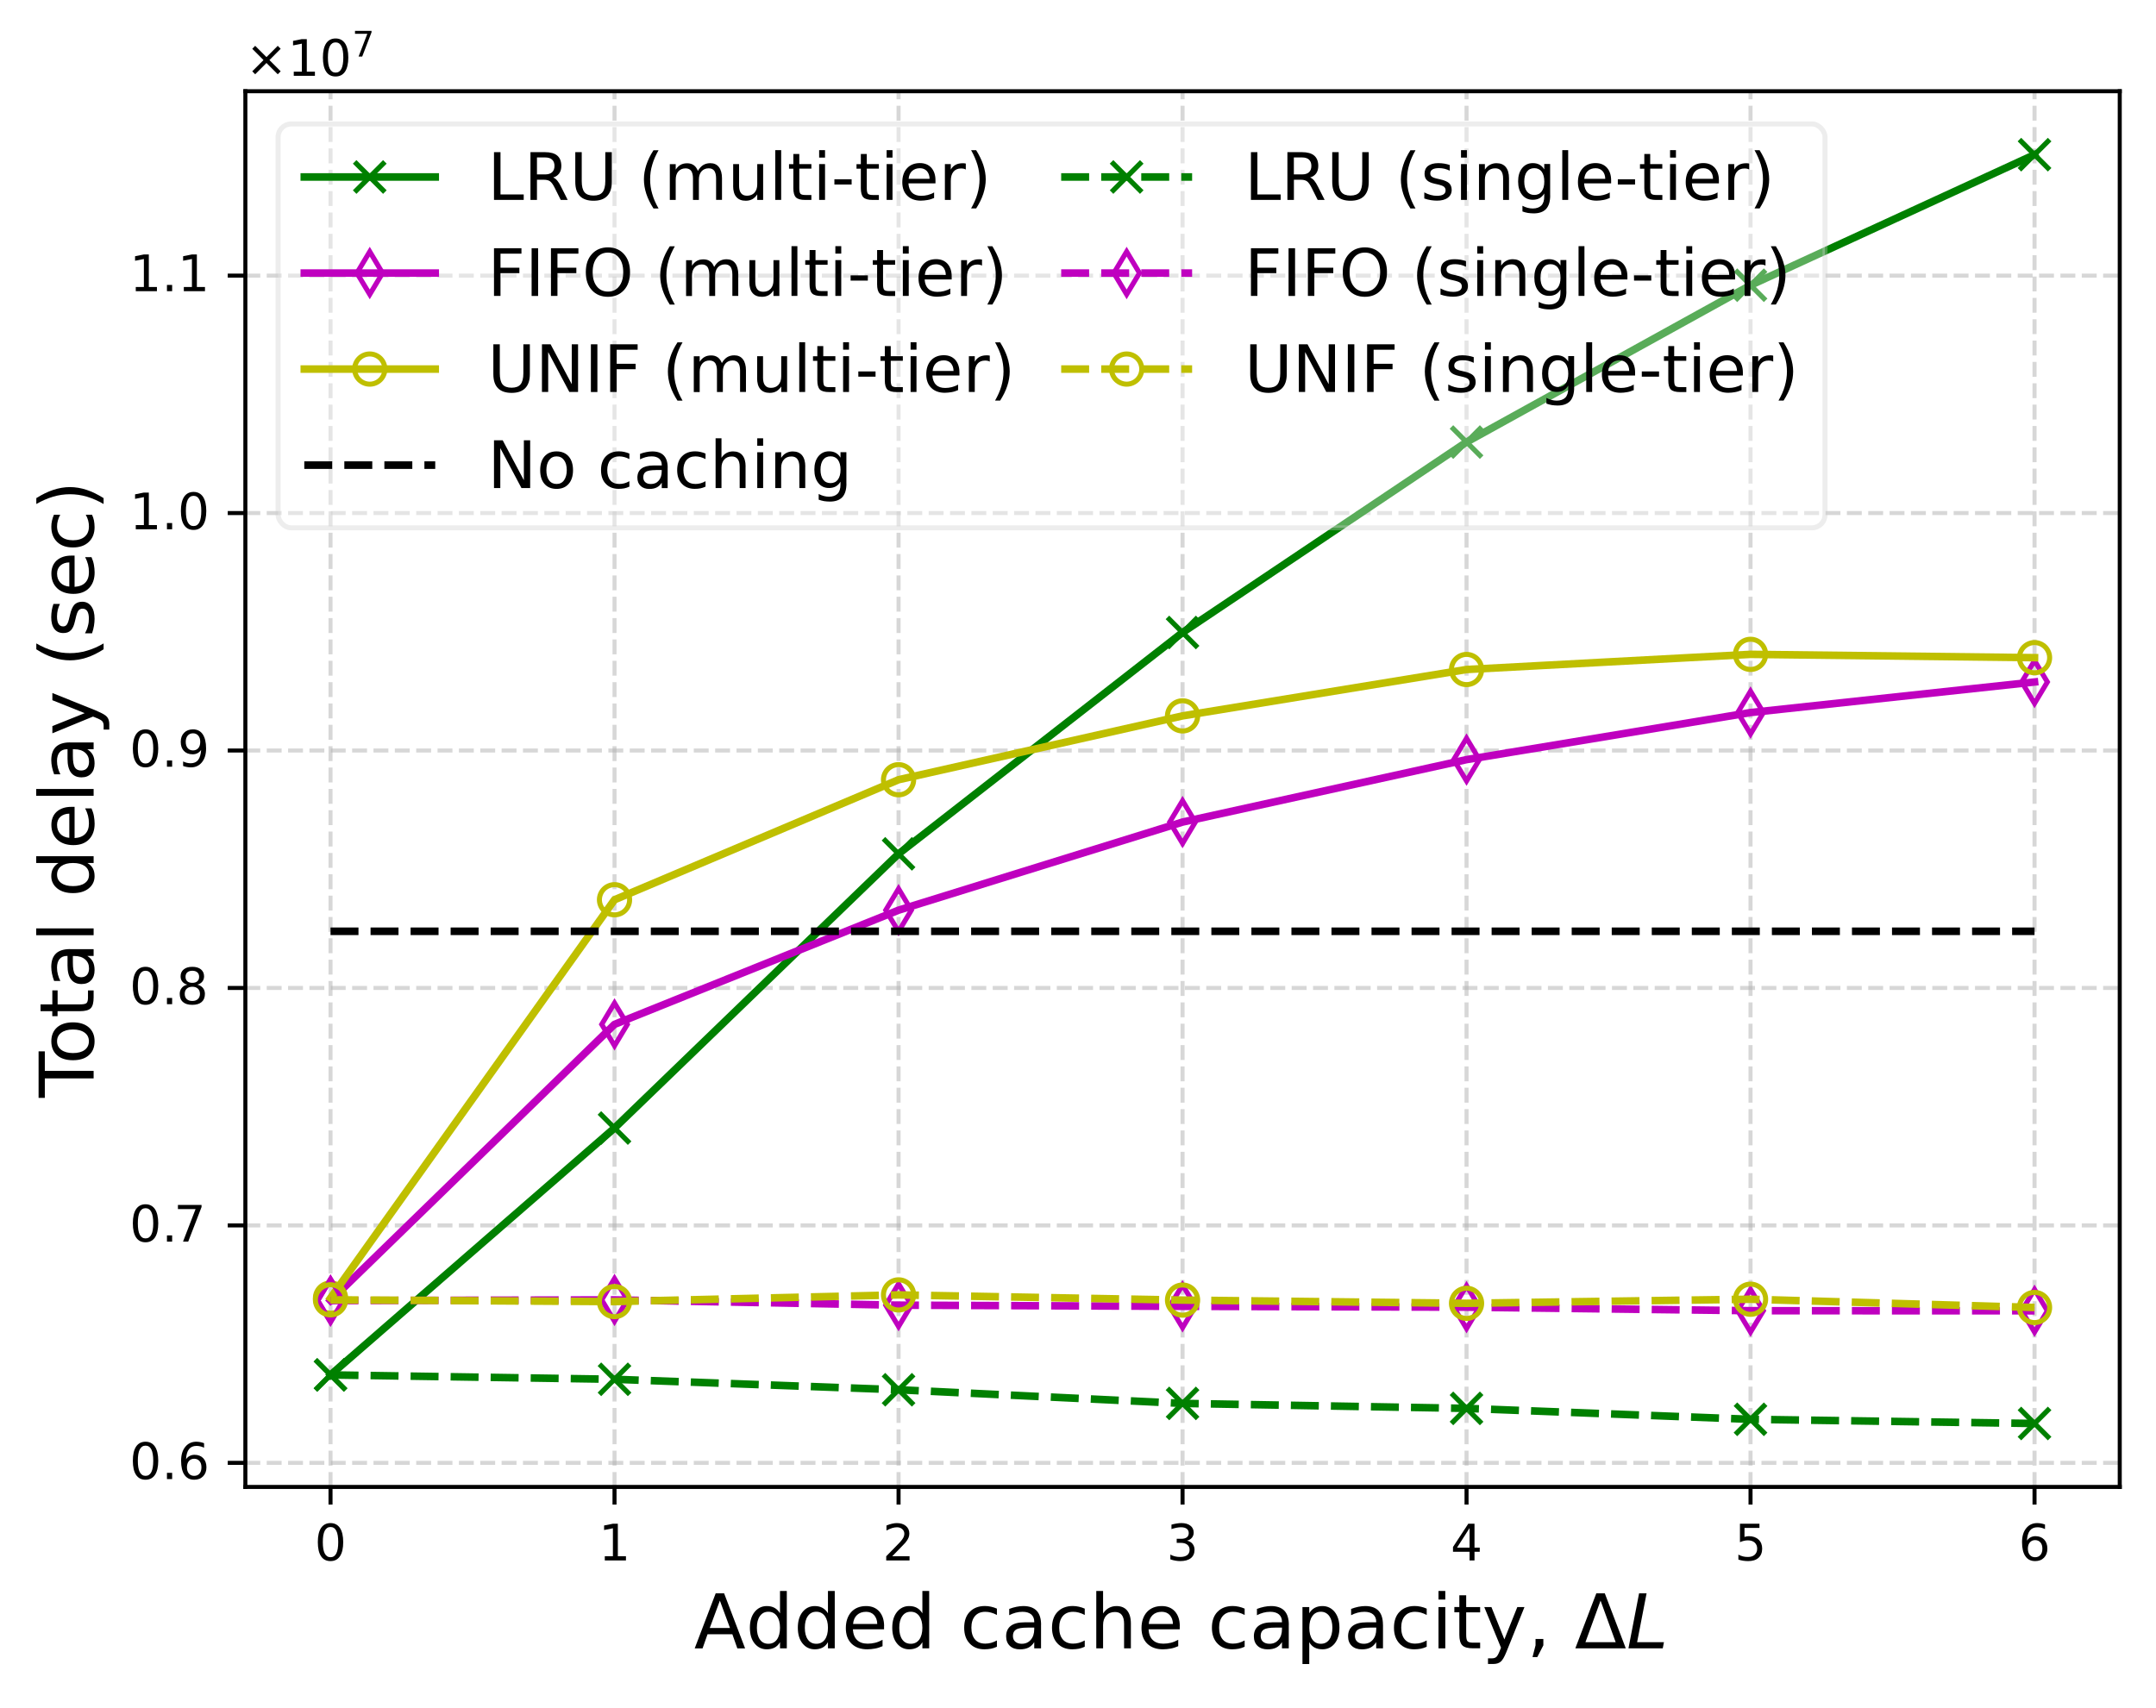 <?xml version="1.0" encoding="UTF-8"?>
<svg id="Layer_1" data-name="Layer 1" xmlns="http://www.w3.org/2000/svg" version="1.1" xmlns:xlink="http://www.w3.org/1999/xlink" viewBox="0 0 428.1 339.19">
  <defs>
    <style>
      .cls-1, .cls-2, .cls-3, .cls-4, .cls-5, .cls-6, .cls-7, .cls-8, .cls-9, .cls-10, .cls-11, .cls-12, .cls-13, .cls-14, .cls-15 {
        fill: none;
      }

      .cls-1, .cls-3, .cls-4, .cls-6, .cls-7, .cls-8, .cls-9, .cls-11, .cls-12, .cls-13, .cls-14 {
        stroke-linejoin: round;
      }

      .cls-1, .cls-4, .cls-6, .cls-8, .cls-9, .cls-11, .cls-13 {
        stroke-width: 1.5px;
      }

      .cls-1, .cls-4, .cls-8, .cls-13 {
        stroke-dasharray: 0 0 5.55 2.4;
      }

      .cls-1, .cls-10, .cls-14 {
        stroke: #000;
      }

      .cls-16 {
        clip-path: url(#clippath-62);
      }

      .cls-17 {
        clip-path: url(#clippath-45);
      }

      .cls-18 {
        clip-path: url(#clippath-20);
      }

      .cls-19 {
        clip-path: url(#clippath-11);
      }

      .cls-20 {
        clip-path: url(#clippath-16);
      }

      .cls-2, .cls-10, .cls-15 {
        stroke-miterlimit: 10;
      }

      .cls-2, .cls-11, .cls-13 {
        stroke: #bf00bf;
      }

      .cls-21 {
        clip-path: url(#clippath-59);
      }

      .cls-22 {
        clip-path: url(#clippath-33);
      }

      .cls-23 {
        fill: #000;
      }

      .cls-23, .cls-5, .cls-24, .cls-25 {
        stroke-width: 0px;
      }

      .cls-26 {
        clip-path: url(#clippath-47);
      }

      .cls-3, .cls-4, .cls-9 {
        stroke: #bfbf00;
      }

      .cls-27 {
        clip-path: url(#clippath-41);
      }

      .cls-28 {
        clip-path: url(#clippath-32);
      }

      .cls-29 {
        clip-path: url(#clippath-2);
      }

      .cls-30 {
        clip-path: url(#clippath-13);
      }

      .cls-31 {
        clip-path: url(#clippath-37);
      }

      .cls-32 {
        clip-path: url(#clippath-46);
      }

      .cls-33 {
        clip-path: url(#clippath-25);
      }

      .cls-34 {
        clip-path: url(#clippath-15);
      }

      .cls-35 {
        clip-path: url(#clippath-6);
      }

      .cls-36 {
        clip-path: url(#clippath-40);
      }

      .cls-37 {
        clip-path: url(#clippath-26);
      }

      .cls-38 {
        clip-path: url(#clippath-7);
      }

      .cls-39 {
        clip-path: url(#clippath-21);
      }

      .cls-40 {
        clip-path: url(#clippath-34);
      }

      .cls-41 {
        clip-path: url(#clippath-57);
      }

      .cls-42 {
        clip-path: url(#clippath-1);
      }

      .cls-43 {
        clip-path: url(#clippath-4);
      }

      .cls-44 {
        clip-path: url(#clippath-38);
      }

      .cls-6, .cls-7, .cls-8 {
        stroke: green;
      }

      .cls-6, .cls-9, .cls-10, .cls-11 {
        stroke-linecap: square;
      }

      .cls-45 {
        clip-path: url(#clippath-36);
      }

      .cls-46 {
        clip-path: url(#clippath-27);
      }

      .cls-47 {
        clip-path: url(#clippath-60);
      }

      .cls-48 {
        clip-path: url(#clippath-44);
      }

      .cls-49 {
        clip-path: url(#clippath-12);
      }

      .cls-50 {
        clip-path: url(#clippath-24);
      }

      .cls-51 {
        clip-path: url(#clippath-30);
      }

      .cls-52 {
        clip-path: url(#clippath-22);
      }

      .cls-53 {
        clip-path: url(#clippath-9);
      }

      .cls-54 {
        clip-path: url(#clippath-52);
      }

      .cls-55 {
        clip-path: url(#clippath);
      }

      .cls-56 {
        clip-path: url(#clippath-50);
      }

      .cls-57 {
        clip-path: url(#clippath-48);
      }

      .cls-58 {
        clip-path: url(#clippath-61);
      }

      .cls-59 {
        clip-path: url(#clippath-39);
      }

      .cls-60 {
        clip-path: url(#clippath-19);
      }

      .cls-61 {
        clip-path: url(#clippath-31);
      }

      .cls-62 {
        clip-path: url(#clippath-54);
      }

      .cls-63 {
        clip-path: url(#clippath-3);
      }

      .cls-10, .cls-12, .cls-14 {
        stroke-width: .8px;
      }

      .cls-64 {
        clip-path: url(#clippath-43);
      }

      .cls-65 {
        clip-path: url(#clippath-8);
      }

      .cls-66 {
        clip-path: url(#clippath-55);
      }

      .cls-24, .cls-25 {
        fill: #fff;
      }

      .cls-67 {
        clip-path: url(#clippath-29);
      }

      .cls-68 {
        clip-path: url(#clippath-18);
      }

      .cls-69 {
        clip-path: url(#clippath-14);
      }

      .cls-70 {
        clip-path: url(#clippath-17);
      }

      .cls-71 {
        clip-path: url(#clippath-5);
      }

      .cls-72 {
        clip-path: url(#clippath-58);
      }

      .cls-12 {
        opacity: .5;
        stroke: #b0b0b0;
        stroke-dasharray: 0 0 2.96 1.28;
      }

      .cls-73 {
        clip-path: url(#clippath-42);
      }

      .cls-74 {
        clip-path: url(#clippath-10);
      }

      .cls-75 {
        clip-path: url(#clippath-23);
      }

      .cls-76 {
        clip-path: url(#clippath-56);
      }

      .cls-77 {
        clip-path: url(#clippath-53);
      }

      .cls-78 {
        clip-path: url(#clippath-49);
      }

      .cls-79 {
        clip-path: url(#clippath-51);
      }

      .cls-80 {
        clip-path: url(#clippath-28);
      }

      .cls-15 {
        stroke: #ccc;
      }

      .cls-15, .cls-25 {
        opacity: .35;
      }

      .cls-81 {
        clip-path: url(#clippath-35);
      }
    </style>
    <clipPath id="clippath">
      <rect class="cls-5" x="48.72" y="18.12" width="372.19" height="277.2"/>
    </clipPath>
    <clipPath id="clippath-1">
      <rect class="cls-5" x="48.72" y="18.12" width="372.19" height="277.2"/>
    </clipPath>
    <clipPath id="clippath-2">
      <rect class="cls-5" x="48.72" y="18.12" width="372.19" height="277.2"/>
    </clipPath>
    <clipPath id="clippath-3">
      <rect class="cls-5" x="48.72" y="18.12" width="372.19" height="277.2"/>
    </clipPath>
    <clipPath id="clippath-4">
      <rect class="cls-5" x="48.72" y="18.12" width="372.19" height="277.2"/>
    </clipPath>
    <clipPath id="clippath-5">
      <rect class="cls-5" x="48.72" y="18.12" width="372.19" height="277.2"/>
    </clipPath>
    <clipPath id="clippath-6">
      <rect class="cls-5" x="48.72" y="18.12" width="372.19" height="277.2"/>
    </clipPath>
    <clipPath id="clippath-7">
      <rect class="cls-5" x="297.37" y="308.89" width="42.22" height="25.44"/>
    </clipPath>
    <clipPath id="clippath-8">
      <rect class="cls-5" x="48.72" y="18.12" width="372.19" height="277.2"/>
    </clipPath>
    <clipPath id="clippath-9">
      <rect class="cls-5" x="48.72" y="18.12" width="372.19" height="277.2"/>
    </clipPath>
    <clipPath id="clippath-10">
      <rect class="cls-5" x="48.72" y="18.12" width="372.19" height="277.2"/>
    </clipPath>
    <clipPath id="clippath-11">
      <rect class="cls-5" x="48.72" y="18.12" width="372.19" height="277.2"/>
    </clipPath>
    <clipPath id="clippath-12">
      <rect class="cls-5" x="48.72" y="18.12" width="372.19" height="277.2"/>
    </clipPath>
    <clipPath id="clippath-13">
      <rect class="cls-5" x="48.72" y="18.12" width="372.19" height="277.2"/>
    </clipPath>
    <clipPath id="clippath-14">
      <rect class="cls-5" x="48.72" y="18.12" width="372.19" height="277.2"/>
    </clipPath>
    <clipPath id="clippath-15">
      <rect class="cls-5" x="57.63" y="265.07" width="16" height="16"/>
    </clipPath>
    <clipPath id="clippath-16">
      <rect class="cls-5" x="114.02" y="216.04" width="16" height="16"/>
    </clipPath>
    <clipPath id="clippath-17">
      <rect class="cls-5" x="170.42" y="161.58" width="16" height="16"/>
    </clipPath>
    <clipPath id="clippath-18">
      <rect class="cls-5" x="226.81" y="117.62" width="16" height="16"/>
    </clipPath>
    <clipPath id="clippath-19">
      <rect class="cls-5" x="283.2" y="79.8" width="16" height="16"/>
    </clipPath>
    <clipPath id="clippath-20">
      <rect class="cls-5" x="339.59" y="48.65" width="16" height="16"/>
    </clipPath>
    <clipPath id="clippath-21">
      <rect class="cls-5" x="395.98" y="22.72" width="16" height="16"/>
    </clipPath>
    <clipPath id="clippath-22">
      <rect class="cls-5" x="48.72" y="18.12" width="372.19" height="277.2"/>
    </clipPath>
    <clipPath id="clippath-23">
      <rect class="cls-5" x="58.09" y="249.07" width="15.09" height="18.49"/>
    </clipPath>
    <clipPath id="clippath-24">
      <rect class="cls-5" x="114.48" y="194.21" width="15.09" height="18.49"/>
    </clipPath>
    <clipPath id="clippath-25">
      <rect class="cls-5" x="170.87" y="171.52" width="15.09" height="18.49"/>
    </clipPath>
    <clipPath id="clippath-26">
      <rect class="cls-5" x="227.26" y="154.03" width="15.09" height="18.49"/>
    </clipPath>
    <clipPath id="clippath-27">
      <rect class="cls-5" x="283.65" y="141.62" width="15.09" height="18.49"/>
    </clipPath>
    <clipPath id="clippath-28">
      <rect class="cls-5" x="340.05" y="132.28" width="15.09" height="18.49"/>
    </clipPath>
    <clipPath id="clippath-29">
      <rect class="cls-5" x="396.44" y="126.21" width="15.09" height="18.49"/>
    </clipPath>
    <clipPath id="clippath-30">
      <rect class="cls-5" x="48.72" y="18.12" width="372.19" height="277.2"/>
    </clipPath>
    <clipPath id="clippath-31">
      <rect class="cls-5" x="57.63" y="249.81" width="16" height="16"/>
    </clipPath>
    <clipPath id="clippath-32">
      <rect class="cls-5" x="114.02" y="170.7" width="16" height="16"/>
    </clipPath>
    <clipPath id="clippath-33">
      <rect class="cls-5" x="170.42" y="146.86" width="16" height="16"/>
    </clipPath>
    <clipPath id="clippath-34">
      <rect class="cls-5" x="226.81" y="134.18" width="16" height="16"/>
    </clipPath>
    <clipPath id="clippath-35">
      <rect class="cls-5" x="283.2" y="124.97" width="16" height="16"/>
    </clipPath>
    <clipPath id="clippath-36">
      <rect class="cls-5" x="339.59" y="121.96" width="16" height="16"/>
    </clipPath>
    <clipPath id="clippath-37">
      <rect class="cls-5" x="395.98" y="122.62" width="16" height="16"/>
    </clipPath>
    <clipPath id="clippath-38">
      <rect class="cls-5" x="48.72" y="18.12" width="372.19" height="277.2"/>
    </clipPath>
    <clipPath id="clippath-39">
      <rect class="cls-5" x="57.63" y="265.07" width="16" height="16"/>
    </clipPath>
    <clipPath id="clippath-40">
      <rect class="cls-5" x="114.02" y="265.94" width="16" height="16"/>
    </clipPath>
    <clipPath id="clippath-41">
      <rect class="cls-5" x="170.42" y="268.02" width="16" height="16"/>
    </clipPath>
    <clipPath id="clippath-42">
      <rect class="cls-5" x="226.81" y="270.73" width="16" height="16"/>
    </clipPath>
    <clipPath id="clippath-43">
      <rect class="cls-5" x="283.2" y="271.72" width="16" height="16"/>
    </clipPath>
    <clipPath id="clippath-44">
      <rect class="cls-5" x="339.59" y="273.89" width="16" height="16"/>
    </clipPath>
    <clipPath id="clippath-45">
      <rect class="cls-5" x="395.98" y="274.72" width="16" height="16"/>
    </clipPath>
    <clipPath id="clippath-46">
      <rect class="cls-5" x="48.72" y="18.12" width="372.19" height="277.2"/>
    </clipPath>
    <clipPath id="clippath-47">
      <rect class="cls-5" x="58.09" y="249.07" width="15.09" height="18.49"/>
    </clipPath>
    <clipPath id="clippath-48">
      <rect class="cls-5" x="114.48" y="248.93" width="15.09" height="18.49"/>
    </clipPath>
    <clipPath id="clippath-49">
      <rect class="cls-5" x="170.87" y="249.98" width="15.09" height="18.49"/>
    </clipPath>
    <clipPath id="clippath-50">
      <rect class="cls-5" x="227.26" y="250.21" width="15.09" height="18.49"/>
    </clipPath>
    <clipPath id="clippath-51">
      <rect class="cls-5" x="283.65" y="250.37" width="15.09" height="18.49"/>
    </clipPath>
    <clipPath id="clippath-52">
      <rect class="cls-5" x="340.05" y="251.08" width="15.09" height="18.49"/>
    </clipPath>
    <clipPath id="clippath-53">
      <rect class="cls-5" x="396.44" y="251.1" width="15.09" height="18.49"/>
    </clipPath>
    <clipPath id="clippath-54">
      <rect class="cls-5" x="48.72" y="18.12" width="372.19" height="277.2"/>
    </clipPath>
    <clipPath id="clippath-55">
      <rect class="cls-5" x="57.63" y="250.16" width="16" height="16"/>
    </clipPath>
    <clipPath id="clippath-56">
      <rect class="cls-5" x="114.02" y="250.51" width="16" height="16"/>
    </clipPath>
    <clipPath id="clippath-57">
      <rect class="cls-5" x="170.42" y="249.18" width="16" height="16"/>
    </clipPath>
    <clipPath id="clippath-58">
      <rect class="cls-5" x="226.81" y="250.21" width="16" height="16"/>
    </clipPath>
    <clipPath id="clippath-59">
      <rect class="cls-5" x="283.2" y="250.85" width="16" height="16"/>
    </clipPath>
    <clipPath id="clippath-60">
      <rect class="cls-5" x="339.59" y="250.04" width="16" height="16"/>
    </clipPath>
    <clipPath id="clippath-61">
      <rect class="cls-5" x="395.98" y="251.68" width="16" height="16"/>
    </clipPath>
    <clipPath id="clippath-62">
      <rect class="cls-5" x="48.72" y="18.12" width="372.19" height="277.2"/>
    </clipPath>
  </defs>
  <rect class="cls-24" width="428.1" height="339.19"/>
  <rect class="cls-24" x="48.72" y="18.12" width="372.19" height="277.2"/>
  <g class="cls-55">
    <line class="cls-12" x1="65.63" y1="295.32" x2="65.63" y2="18.12"/>
  </g>
  <line class="cls-23" x1="65.63" y1="295.32" x2="65.63" y2="298.82"/>
  <line class="cls-14" x1="65.63" y1="295.32" x2="65.63" y2="298.82"/>
  <path class="cls-23" d="M65.63,302.5c.81,0,1.43.33,1.87.97.43.65.65,1.59.65,2.81s-.22,2.17-.65,2.81c-.44.64-1.06.96-1.88.96s-1.44-.32-1.87-.96c-.43-.64-.64-1.58-.64-2.81s.21-2.16.64-2.81c.43-.64,1.06-.97,1.88-.97ZM65.63,303.28c-.51,0-.89.25-1.15.75s-.38,1.25-.38,2.25.12,1.75.38,2.25.64.75,1.15.75.89-.25,1.15-.75c.25-.5.38-1.25.38-2.25s-.13-1.75-.38-2.25c-.26-.5-.64-.75-1.15-.75Z"/>
  <g class="cls-42">
    <line class="cls-12" x1="122.02" y1="295.32" x2="122.02" y2="18.12"/>
  </g>
  <line class="cls-23" x1="122.02" y1="295.32" x2="122.02" y2="298.82"/>
  <line class="cls-14" x1="122.02" y1="295.32" x2="122.02" y2="298.82"/>
  <polygon class="cls-23" points="120.09 309.09 121.7 309.09 121.7 303.53 119.95 303.88 119.95 302.98 121.69 302.63 122.68 302.63 122.68 309.09 124.29 309.09 124.29 309.92 120.09 309.92 120.09 309.09"/>
  <g class="cls-29">
    <line class="cls-12" x1="178.42" y1="295.32" x2="178.42" y2="18.12"/>
  </g>
  <line class="cls-23" x1="178.42" y1="295.32" x2="178.42" y2="298.82"/>
  <line class="cls-14" x1="178.42" y1="295.32" x2="178.42" y2="298.82"/>
  <path class="cls-23" d="M177.16,309.09h3.44v.83h-4.63v-.83c.37-.38.88-.9,1.53-1.56.64-.65,1.05-1.07,1.22-1.26.32-.35.54-.65.66-.9.12-.24.19-.49.19-.73,0-.38-.14-.7-.41-.94-.27-.24-.62-.37-1.06-.37-.31,0-.64.06-.98.16-.34.11-.71.27-1.1.49v-1c.4-.16.77-.28,1.11-.36.34-.08.66-.12.95-.12.75,0,1.35.19,1.8.57.45.38.68.88.68,1.51,0,.3-.06.59-.17.85-.11.27-.31.59-.61.95-.08.1-.34.37-.78.82-.44.45-1.05,1.08-1.84,1.89Z"/>
  <g class="cls-63">
    <line class="cls-12" x1="234.81" y1="295.32" x2="234.81" y2="18.12"/>
  </g>
  <line class="cls-23" x1="234.81" y1="295.32" x2="234.81" y2="298.82"/>
  <line class="cls-14" x1="234.81" y1="295.32" x2="234.81" y2="298.82"/>
  <path class="cls-23" d="M235.69,305.99c.47.1.84.31,1.1.63.26.32.4.72.4,1.18,0,.72-.25,1.28-.74,1.67-.5.39-1.2.58-2.11.58-.31,0-.63-.03-.95-.09-.32-.05-.66-.14-1-.26v-.95c.27.16.57.28.9.36.32.08.66.12,1.02.12.62,0,1.09-.12,1.41-.36.32-.24.49-.6.49-1.07,0-.42-.15-.76-.45-1-.3-.24-.72-.37-1.26-.37h-.85v-.81h.89c.48,0,.85-.09,1.11-.29.26-.19.39-.47.39-.84s-.14-.66-.4-.86c-.27-.2-.65-.3-1.14-.3-.27,0-.56.03-.87.09s-.65.15-1.02.27v-.88c.37-.1.72-.18,1.05-.23.32-.05.63-.08.93-.08.74,0,1.33.17,1.77.51s.66.8.66,1.38c0,.4-.12.74-.35,1.02-.23.28-.56.48-.98.58Z"/>
  <g class="cls-43">
    <line class="cls-12" x1="291.2" y1="295.32" x2="291.2" y2="18.12"/>
  </g>
  <line class="cls-23" x1="291.2" y1="295.32" x2="291.2" y2="298.82"/>
  <line class="cls-14" x1="291.2" y1="295.32" x2="291.2" y2="298.82"/>
  <path class="cls-23" d="M291.54,302.63h1.24v4.75h1.04v.82h-1.04v1.72h-.98v-1.72h-3.29v-.95l3.03-4.62ZM291.8,303.49l-2.49,3.89h2.49v-3.89Z"/>
  <g class="cls-71">
    <line class="cls-12" x1="347.59" y1="295.32" x2="347.59" y2="18.12"/>
  </g>
  <line class="cls-23" x1="347.59" y1="295.32" x2="347.59" y2="298.82"/>
  <line class="cls-14" x1="347.59" y1="295.32" x2="347.59" y2="298.82"/>
  <path class="cls-23" d="M345.49,302.63h3.87v.83h-2.97v1.79c.14-.05.29-.09.43-.11.14-.02.29-.04.43-.04.81,0,1.45.23,1.93.67.48.45.72,1.05.72,1.81s-.25,1.4-.74,1.83-1.18.64-2.06.64c-.31,0-.62-.03-.94-.07-.32-.05-.64-.12-.98-.23v-.99c.29.16.59.28.91.36.31.08.64.11.99.11.56,0,1.01-.14,1.34-.44.32-.3.49-.7.49-1.21s-.17-.9-.49-1.2c-.33-.3-.78-.45-1.34-.45-.26,0-.53.03-.79.09-.26.06-.53.15-.8.27v-3.66Z"/>
  <g class="cls-35">
    <line class="cls-12" x1="403.98" y1="295.32" x2="403.98" y2="18.12"/>
  </g>
  <line class="cls-23" x1="403.98" y1="295.32" x2="403.98" y2="298.82"/>
  <line class="cls-14" x1="403.98" y1="295.32" x2="403.98" y2="298.82"/>
  <path class="cls-23" d="M406.06,302.79v.9c-.25-.12-.5-.21-.75-.27-.26-.06-.51-.09-.75-.09-.66,0-1.16.22-1.5.66s-.54,1.11-.58,1.99c.19-.28.43-.5.72-.65s.61-.23.96-.23c.73,0,1.31.23,1.73.67.42.44.64,1.05.64,1.81s-.23,1.35-.67,1.8c-.44.45-1.03.67-1.76.67-.84,0-1.49-.32-1.93-.96-.45-.64-.67-1.58-.67-2.81,0-1.15.27-2.07.82-2.75.54-.68,1.28-1.03,2.2-1.03.24,0,.49.03.75.07.25.05.51.12.79.22ZM404.1,305.88c-.44,0-.79.16-1.05.46-.26.3-.39.72-.39,1.24s.13.95.39,1.25.61.45,1.05.45.79-.15,1.05-.45c.26-.3.39-.72.39-1.25s-.13-.94-.39-1.24c-.26-.3-.61-.46-1.05-.46Z"/>
  <path class="cls-23" d="M142.1,316.45h1.68l4.17,10.94h-1.54l-.99-2.81h-4.93l-.99,2.81h-1.56l4.17-10.94ZM142.94,317.9l-2.01,5.44h4.02l-2.01-5.44Z"/>
  <path class="cls-23" d="M150.29,323.29c0,.99.19,1.77.6,2.34.4.57.96.84,1.68.84s1.27-.27,1.7-.84c.4-.57.61-1.35.61-2.34s-.21-1.75-.61-2.32c-.42-.57-.98-.86-1.7-.86s-1.27.28-1.68.86c-.41.57-.6,1.33-.6,2.32ZM154.88,320.42v-4.44h1.35v11.4h-1.35v-1.23c-.29.5-.65.86-1.08,1.08-.43.22-.94.34-1.54.34-.99,0-1.8-.39-2.43-1.17-.63-.78-.93-1.83-.93-3.12s.3-2.32.93-3.12c.63-.78,1.44-1.18,2.43-1.18.6,0,1.11.12,1.54.36s.79.6,1.08,1.08Z"/>
  <path class="cls-23" d="M159.81,323.29c0,.99.19,1.77.6,2.34.4.57.96.84,1.68.84s1.27-.27,1.7-.84c.4-.57.61-1.35.61-2.34s-.21-1.75-.61-2.32c-.42-.57-.98-.86-1.7-.86s-1.27.28-1.68.86c-.41.57-.6,1.33-.6,2.32ZM164.4,320.42v-4.44h1.35v11.4h-1.35v-1.23c-.29.5-.65.86-1.08,1.08-.43.22-.94.34-1.54.34-.99,0-1.8-.39-2.43-1.17-.63-.78-.93-1.83-.93-3.12s.3-2.32.93-3.12c.63-.78,1.44-1.18,2.43-1.18.6,0,1.11.12,1.54.36s.79.6,1.08,1.08Z"/>
  <path class="cls-23" d="M174.19,322.55c-.01-.73-.23-1.32-.62-1.77-.4-.44-.94-.66-1.6-.66-.75,0-1.35.22-1.8.64s-.72,1.02-.78,1.78h4.8ZM175.54,322.94v.66h-6.19c.06.93.33,1.65.84,2.13.5.48,1.18.72,2.09.72.51,0,1.02-.06,1.5-.18.48-.12.97-.32,1.46-.59v1.27c-.48.21-.98.38-1.49.47-.51.09-1.04.15-1.54.15-1.32,0-2.36-.38-3.12-1.12s-1.14-1.78-1.14-3.09.36-2.4,1.08-3.2c.72-.78,1.71-1.18,2.94-1.18,1.11,0,1.98.36,2.62,1.07.63.72.96,1.68.96,2.9Z"/>
  <path class="cls-23" d="M178.56,323.29c0,.99.19,1.77.6,2.34.4.57.96.84,1.68.84s1.27-.27,1.7-.84c.4-.57.61-1.35.61-2.34s-.21-1.75-.61-2.32c-.42-.57-.98-.86-1.7-.86s-1.27.28-1.68.86c-.41.57-.6,1.33-.6,2.32ZM183.15,320.42v-4.44h1.35v11.4h-1.35v-1.23c-.29.5-.65.86-1.08,1.08-.43.22-.94.34-1.54.34-.99,0-1.8-.39-2.43-1.17-.63-.78-.93-1.83-.93-3.12s.3-2.32.93-3.12c.63-.78,1.44-1.18,2.43-1.18.6,0,1.11.12,1.54.36s.79.6,1.08,1.08Z"/>
  <path class="cls-23" d="M197.95,319.49v1.26c-.39-.21-.77-.36-1.16-.47s-.76-.16-1.15-.16c-.87,0-1.56.28-2.04.84-.48.55-.72,1.33-.72,2.32s.24,1.78.72,2.34,1.17.82,2.04.82c.39,0,.76-.05,1.15-.15.39-.11.76-.27,1.16-.48v1.25c-.39.18-.78.31-1.17.39-.4.07-.84.12-1.29.12-1.23,0-2.22-.38-2.94-1.15-.74-.77-1.1-1.82-1.1-3.14s.36-2.39,1.1-3.15,1.74-1.16,3.03-1.16c.42,0,.82.05,1.21.14s.78.21,1.16.38Z"/>
  <path class="cls-23" d="M206.71,322.7v4.68h-1.35v-1.24c-.32.51-.71.87-1.15,1.1-.45.22-1.02.34-1.68.34-.84,0-1.51-.22-2.01-.69-.49-.47-.74-1.1-.74-1.89,0-.91.3-1.61.93-2.09.62-.47,1.53-.7,2.76-.7h1.89v-.14c0-.61-.21-1.09-.61-1.44-.4-.33-.98-.51-1.71-.51-.48,0-.93.06-1.38.18-.45.12-.87.29-1.27.5v-1.25c.48-.18.96-.33,1.43-.42s.91-.15,1.36-.15c1.19,0,2.07.32,2.66.93.58.61.88,1.55.88,2.79ZM204.02,323.26c-1.1,0-1.85.13-2.26.38-.42.26-.63.68-.63,1.27,0,.48.15.87.46,1.14.32.28.75.42,1.29.42.75,0,1.35-.26,1.8-.8.45-.52.68-1.23.68-2.11v-.3h-1.33Z"/>
  <path class="cls-23" d="M215.39,319.49v1.26c-.39-.21-.77-.36-1.16-.47s-.76-.16-1.15-.16c-.87,0-1.56.28-2.04.84-.48.55-.72,1.33-.72,2.32s.24,1.78.72,2.34,1.17.82,2.04.82c.39,0,.76-.05,1.15-.15.39-.11.76-.27,1.16-.48v1.25c-.39.18-.78.31-1.17.39-.4.07-.84.12-1.29.12-1.23,0-2.22-.38-2.94-1.15-.74-.77-1.1-1.82-1.1-3.14s.36-2.39,1.1-3.15,1.74-1.16,3.03-1.16c.42,0,.82.05,1.21.14s.78.21,1.16.38Z"/>
  <path class="cls-23" d="M224.55,322.43v4.95h-1.35v-4.9c0-.78-.16-1.35-.46-1.74-.3-.39-.75-.58-1.35-.58-.74,0-1.31.24-1.73.7s-.63,1.09-.63,1.89v4.63h-1.35v-11.4h1.35v4.47c.32-.48.69-.85,1.14-1.09.43-.24.95-.38,1.51-.38.93,0,1.65.3,2.13.89s.74,1.44.74,2.57Z"/>
  <path class="cls-23" d="M232.9,322.55c-.01-.73-.23-1.32-.62-1.77-.4-.44-.94-.66-1.6-.66-.75,0-1.35.22-1.8.64s-.72,1.02-.78,1.78h4.8ZM234.25,322.94v.66h-6.19c.06.93.33,1.65.84,2.13.5.48,1.18.72,2.09.72.51,0,1.02-.06,1.5-.18.48-.12.97-.32,1.46-.59v1.27c-.48.21-.98.38-1.49.47-.51.09-1.04.15-1.54.15-1.32,0-2.36-.38-3.12-1.12s-1.14-1.78-1.14-3.09.36-2.4,1.08-3.2c.72-.78,1.71-1.18,2.94-1.18,1.11,0,1.98.36,2.62,1.07.63.72.96,1.68.96,2.9Z"/>
  <path class="cls-23" d="M247.14,319.49v1.26c-.39-.21-.77-.36-1.16-.47s-.76-.16-1.15-.16c-.87,0-1.56.28-2.04.84-.48.55-.72,1.33-.72,2.32s.24,1.78.72,2.34,1.17.82,2.04.82c.39,0,.76-.05,1.15-.15.39-.11.76-.27,1.16-.48v1.25c-.39.18-.78.31-1.17.39-.4.07-.84.12-1.29.12-1.23,0-2.22-.38-2.94-1.15-.74-.77-1.1-1.82-1.1-3.14s.36-2.39,1.1-3.15,1.74-1.16,3.03-1.16c.42,0,.82.05,1.21.14s.78.21,1.16.38Z"/>
  <path class="cls-23" d="M255.9,322.7v4.68h-1.35v-1.24c-.32.51-.71.87-1.15,1.1-.45.22-1.02.34-1.68.34-.84,0-1.51-.22-2.01-.69-.49-.47-.74-1.1-.74-1.89,0-.91.3-1.61.93-2.09.62-.47,1.53-.7,2.76-.7h1.89v-.14c0-.61-.21-1.09-.61-1.44-.4-.33-.98-.51-1.71-.51-.48,0-.93.06-1.38.18-.45.12-.87.29-1.27.5v-1.25c.48-.18.96-.33,1.43-.42s.91-.15,1.36-.15c1.19,0,2.07.32,2.66.93.58.61.88,1.55.88,2.79ZM253.21,323.26c-1.1,0-1.85.13-2.26.38-.42.26-.63.68-.63,1.27,0,.48.15.87.46,1.14.32.28.75.42,1.29.42.75,0,1.35-.26,1.8-.8.45-.52.68-1.23.68-2.11v-.3h-1.33Z"/>
  <path class="cls-23" d="M264.56,323.29c0-.99-.21-1.75-.61-2.32-.42-.57-.98-.86-1.68-.86s-1.28.28-1.68.86c-.42.57-.61,1.33-.61,2.32s.2,1.77.61,2.34c.4.57.96.84,1.68.84s1.26-.27,1.68-.84c.4-.57.61-1.35.61-2.34ZM259.97,326.15v4.34h-1.35v-11.31h1.35v1.24c.27-.48.63-.84,1.07-1.08s.96-.36,1.56-.36c.99,0,1.8.41,2.43,1.18.62.8.93,1.83.93,3.12s-.32,2.34-.93,3.12c-.63.78-1.44,1.17-2.43,1.17-.6,0-1.12-.12-1.56-.34-.43-.23-.8-.59-1.07-1.08Z"/>
  <path class="cls-23" d="M274.61,322.7v4.68h-1.35v-1.24c-.32.51-.71.87-1.15,1.1-.45.22-1.02.34-1.68.34-.84,0-1.51-.22-2.01-.69s-.74-1.1-.74-1.89c0-.91.3-1.61.93-2.09.62-.47,1.53-.7,2.76-.7h1.89v-.14c0-.61-.21-1.09-.62-1.44-.4-.33-.97-.51-1.71-.51-.48,0-.93.06-1.38.18-.45.12-.87.29-1.27.5v-1.25c.48-.18.96-.33,1.42-.42.47-.09.92-.15,1.37-.15,1.18,0,2.07.32,2.65.93.58.61.88,1.55.88,2.79ZM271.93,323.26c-1.1,0-1.85.13-2.26.38-.42.26-.63.68-.63,1.27,0,.48.15.87.46,1.14.32.28.75.42,1.29.42.75,0,1.35-.26,1.8-.8.45-.52.68-1.23.68-2.11v-.3h-1.34Z"/>
  <path class="cls-23" d="M283.29,319.49v1.26c-.39-.21-.77-.36-1.15-.47-.39-.1-.77-.16-1.15-.16-.87,0-1.56.28-2.04.84-.48.55-.72,1.33-.72,2.32s.24,1.78.72,2.34,1.17.82,2.04.82c.39,0,.76-.05,1.15-.15.39-.11.76-.27,1.15-.48v1.25c-.39.18-.78.31-1.17.39-.4.07-.84.12-1.29.12-1.23,0-2.22-.38-2.94-1.15-.74-.77-1.1-1.82-1.1-3.14s.36-2.39,1.1-3.15c.73-.76,1.74-1.16,3.03-1.16.42,0,.82.05,1.21.14.39.09.78.21,1.15.38Z"/>
  <path class="cls-23" d="M285.63,315.98h1.35v1.71h-1.35v-1.71ZM285.63,319.18h1.35v8.2h-1.35v-8.2Z"/>
  <path class="cls-23" d="M291.13,316.85v2.33h2.77v1.05h-2.77v4.45c0,.67.09,1.11.27,1.29.18.19.55.28,1.12.28h1.38v1.12h-1.38c-1.05,0-1.77-.19-2.16-.59-.39-.39-.59-1.1-.59-2.11v-4.45h-.99v-1.05h.99v-2.33h1.35Z"/>
  <path class="cls-23" d="M299.1,328.13c-.39.96-.76,1.61-1.12,1.9-.36.3-.84.45-1.44.45h-1.08v-1.12h.8c.36,0,.64-.09.85-.27.21-.18.43-.59.69-1.24l.24-.6-3.32-8.07h1.42l2.57,6.42,2.57-6.42h1.42l-3.6,8.95Z"/>
  <polygon class="cls-23" points="304.9 325.52 306.45 325.52 306.45 326.78 305.25 329.11 304.3 329.11 304.9 326.78 304.9 325.52"/>
  <polygon class="cls-23" points="325.46 316.45 326.95 316.45 325.07 326.15 330.4 326.15 330.16 327.38 323.35 327.38 325.46 316.45"/>
  <g class="cls-38">
    <path class="cls-23" d="M312.8,327.38l4.17-10.93h1.68l4.17,10.93h-10.02ZM317.81,317.9l-3,8.25h6l-3-8.25Z"/>
  </g>
  <g class="cls-65">
    <line class="cls-12" x1="48.72" y1="290.54" x2="420.9" y2="290.54"/>
  </g>
  <line class="cls-23" x1="48.72" y1="290.54" x2="45.22" y2="290.54"/>
  <line class="cls-14" x1="48.72" y1="290.54" x2="45.22" y2="290.54"/>
  <path class="cls-23" d="M28.9,286.34c.81,0,1.43.33,1.87.97.43.65.65,1.59.65,2.81s-.22,2.17-.65,2.81c-.44.64-1.06.96-1.88.96s-1.44-.32-1.87-.96c-.43-.64-.64-1.58-.64-2.81s.21-2.16.64-2.81c.43-.64,1.06-.97,1.88-.97ZM28.9,287.12c-.51,0-.89.25-1.15.75s-.38,1.25-.38,2.25.12,1.75.38,2.25.64.75,1.15.75.89-.25,1.15-.75c.25-.5.38-1.25.38-2.25s-.13-1.75-.38-2.25c-.26-.5-.64-.75-1.15-.75Z"/>
  <rect class="cls-23" x="33.15" y="292.52" width="1.03" height="1.24"/>
  <path class="cls-23" d="M40.52,286.63v.9c-.25-.12-.5-.21-.75-.27-.26-.06-.51-.09-.75-.09-.66,0-1.16.22-1.5.66-.34.44-.54,1.11-.58,1.99.19-.28.43-.5.72-.65.29-.15.61-.23.96-.23.73,0,1.31.23,1.73.67.42.44.64,1.05.64,1.81s-.23,1.35-.67,1.8c-.44.45-1.03.67-1.76.67-.84,0-1.49-.32-1.93-.96-.45-.64-.67-1.58-.67-2.81,0-1.15.27-2.07.82-2.75.54-.68,1.28-1.03,2.2-1.03.24,0,.49.03.75.07.25.05.51.12.79.22ZM38.56,289.72c-.44,0-.79.16-1.05.46-.26.3-.39.72-.39,1.24s.13.95.39,1.25.61.45,1.05.45.79-.15,1.05-.45c.26-.3.39-.72.39-1.25s-.13-.94-.39-1.24c-.26-.3-.61-.46-1.05-.46Z"/>
  <g class="cls-53">
    <line class="cls-12" x1="48.72" y1="243.38" x2="420.9" y2="243.38"/>
  </g>
  <line class="cls-23" x1="48.72" y1="243.38" x2="45.22" y2="243.38"/>
  <line class="cls-14" x1="48.72" y1="243.38" x2="45.22" y2="243.38"/>
  <path class="cls-23" d="M28.9,239.18c.81,0,1.43.33,1.87.97.43.65.65,1.59.65,2.81s-.22,2.17-.65,2.81c-.44.64-1.06.96-1.88.96s-1.44-.32-1.87-.96c-.43-.64-.64-1.58-.64-2.81s.21-2.16.64-2.81c.43-.64,1.06-.97,1.88-.97ZM28.9,239.96c-.51,0-.89.25-1.15.75s-.38,1.25-.38,2.25.12,1.75.38,2.25.64.75,1.15.75.89-.25,1.15-.75c.25-.5.38-1.25.38-2.25s-.13-1.75-.38-2.25c-.26-.5-.64-.75-1.15-.75Z"/>
  <rect class="cls-23" x="33.15" y="245.36" width="1.03" height="1.24"/>
  <polygon class="cls-23" points="35.33 239.31 40.02 239.31 40.02 239.73 37.37 246.6 36.34 246.6 38.83 240.14 35.33 240.14 35.33 239.31"/>
  <g class="cls-74">
    <line class="cls-12" x1="48.72" y1="196.22" x2="420.9" y2="196.22"/>
  </g>
  <line class="cls-23" x1="48.72" y1="196.22" x2="45.22" y2="196.22"/>
  <line class="cls-14" x1="48.72" y1="196.22" x2="45.22" y2="196.22"/>
  <path class="cls-23" d="M28.9,192.02c.81,0,1.43.33,1.87.97.43.65.65,1.59.65,2.81s-.22,2.17-.65,2.81c-.44.64-1.06.96-1.88.96s-1.44-.32-1.87-.96c-.43-.64-.64-1.58-.64-2.81s.21-2.16.64-2.81c.43-.64,1.06-.97,1.88-.97ZM28.9,192.8c-.51,0-.89.25-1.15.75s-.38,1.25-.38,2.25.12,1.75.38,2.25.64.75,1.15.75.89-.25,1.15-.75c.25-.5.38-1.25.38-2.25s-.13-1.75-.38-2.25c-.26-.5-.64-.75-1.15-.75Z"/>
  <rect class="cls-23" x="33.15" y="198.2" width="1.03" height="1.24"/>
  <path class="cls-23" d="M36.84,194c0,.38.11.68.35.89.24.21.57.31,1,.31s.75-.1.99-.31c.24-.21.36-.51.36-.89s-.12-.67-.36-.88c-.24-.21-.57-.32-.99-.32s-.76.11-1,.32c-.24.21-.35.5-.35.88ZM37.2,195.56c-.42-.1-.75-.3-.99-.59-.24-.29-.35-.64-.35-1.06,0-.58.2-1.04.62-1.38.41-.34.98-.51,1.71-.51s1.29.17,1.71.51c.41.34.62.8.62,1.38,0,.42-.12.77-.36,1.06-.24.29-.56.49-.98.59.47.11.84.33,1.11.65.26.32.4.72.4,1.18,0,.71-.22,1.25-.65,1.62-.44.38-1.06.56-1.86.56s-1.42-.18-1.85-.56c-.43-.37-.64-.91-.64-1.62,0-.46.13-.86.4-1.18.26-.32.63-.54,1.11-.65ZM38.19,195.98c-.47,0-.84.13-1.11.38s-.4.59-.4,1.03.13.79.4,1.04.64.37,1.11.37.83-.12,1.1-.38c.27-.25.41-.59.41-1.03s-.14-.78-.4-1.03c-.27-.25-.64-.38-1.11-.38Z"/>
  <g class="cls-19">
    <line class="cls-12" x1="48.72" y1="149.06" x2="420.9" y2="149.06"/>
  </g>
  <line class="cls-23" x1="48.72" y1="149.06" x2="45.22" y2="149.06"/>
  <line class="cls-14" x1="48.72" y1="149.06" x2="45.22" y2="149.06"/>
  <path class="cls-23" d="M28.9,144.86c.81,0,1.43.33,1.87.97.43.65.65,1.59.65,2.81s-.22,2.17-.65,2.81c-.44.64-1.06.96-1.88.96s-1.44-.32-1.87-.96c-.43-.64-.64-1.58-.64-2.81s.21-2.16.64-2.81c.43-.64,1.06-.97,1.88-.97ZM28.9,145.64c-.51,0-.89.25-1.15.75s-.38,1.25-.38,2.25.12,1.75.38,2.25.64.75,1.15.75.89-.25,1.15-.75c.25-.5.38-1.25.38-2.25s-.13-1.75-.38-2.25c-.26-.5-.64-.75-1.15-.75Z"/>
  <rect class="cls-23" x="33.15" y="151.04" width="1.03" height="1.24"/>
  <path class="cls-23" d="M38.32,149.04c.44,0,.79-.15,1.05-.45s.39-.72.39-1.25-.13-.94-.39-1.24c-.26-.3-.61-.46-1.05-.46s-.79.16-1.05.46c-.26.3-.39.72-.39,1.24s.13.95.39,1.25c.26.3.61.45,1.05.45ZM36.36,152.13v-.9c.24.12.49.21.75.27.25.06.5.09.75.09.64,0,1.14-.21,1.48-.65s.54-1.1.6-2c-.2.28-.44.5-.72.65-.29.15-.61.22-.96.22-.74,0-1.32-.22-1.74-.66-.42-.44-.63-1.04-.63-1.81s.22-1.34.66-1.8c.44-.45,1.03-.68,1.77-.68.84,0,1.49.33,1.93.97.44.65.67,1.59.67,2.81s-.28,2.07-.82,2.75c-.55.68-1.28,1.02-2.2,1.02-.25,0-.5-.03-.75-.07-.26-.04-.52-.11-.79-.21Z"/>
  <g class="cls-49">
    <line class="cls-12" x1="48.72" y1="101.9" x2="420.9" y2="101.9"/>
  </g>
  <line class="cls-23" x1="48.72" y1="101.9" x2="45.22" y2="101.9"/>
  <line class="cls-14" x1="48.72" y1="101.9" x2="45.22" y2="101.9"/>
  <polygon class="cls-23" points="26.96 104.29 28.57 104.29 28.57 98.73 26.82 99.08 26.82 98.18 28.56 97.83 29.55 97.83 29.55 104.29 31.16 104.29 31.16 105.12 26.96 105.12 26.96 104.29"/>
  <rect class="cls-23" x="33.15" y="103.88" width="1.03" height="1.24"/>
  <path class="cls-23" d="M38.44,97.7c.81,0,1.43.33,1.87.97.43.65.65,1.59.65,2.81s-.22,2.17-.65,2.81c-.44.64-1.06.96-1.88.96s-1.44-.32-1.87-.96-.64-1.58-.64-2.81.21-2.16.64-2.81c.43-.64,1.06-.97,1.88-.97ZM38.44,98.48c-.51,0-.89.25-1.15.75-.26.5-.38,1.25-.38,2.25s.12,1.75.38,2.25c.26.5.64.75,1.15.75s.89-.25,1.15-.75c.25-.5.38-1.25.38-2.25s-.13-1.75-.38-2.25c-.26-.5-.64-.75-1.15-.75Z"/>
  <g class="cls-30">
    <line class="cls-12" x1="48.72" y1="54.74" x2="420.9" y2="54.74"/>
  </g>
  <line class="cls-23" x1="48.72" y1="54.74" x2="45.22" y2="54.74"/>
  <line class="cls-14" x1="48.72" y1="54.74" x2="45.22" y2="54.74"/>
  <polygon class="cls-23" points="26.96 57 28.57 57 28.57 51.44 26.82 51.79 26.82 50.89 28.56 50.54 29.55 50.54 29.55 57 31.16 57 31.16 57.83 26.96 57.83 26.96 57"/>
  <rect class="cls-23" x="33.15" y="56.59" width="1.03" height="1.24"/>
  <polygon class="cls-23" points="36.5 57 38.11 57 38.11 51.44 36.36 51.79 36.36 50.89 38.1 50.54 39.09 50.54 39.09 57 40.7 57 40.7 57.83 36.5 57.83 36.5 57"/>
  <polygon class="cls-23" points="7.66 218.05 7.66 208.81 8.9 208.81 8.9 212.69 18.59 212.69 18.59 214.18 8.9 214.18 8.9 218.05 7.66 218.05"/>
  <path class="cls-23" d="M10.19,206.81c0-1.17.39-2.09,1.14-2.76.76-.66,1.82-1,3.16-1s2.4.35,3.15,1c.76.68,1.14,1.59,1.14,2.76s-.38,2.11-1.14,2.77c-.75.66-1.8.99-3.15.99s-2.4-.33-3.16-.99c-.75-.66-1.14-1.59-1.14-2.77ZM11.33,206.81c0,.72.28,1.29.85,1.71.57.42,1.34.63,2.31.63s1.76-.2,2.32-.62.84-.99.84-1.72-.27-1.29-.84-1.71-1.33-.63-2.32-.63-1.74.21-2.31.63c-.57.42-.85.99-.85,1.71Z"/>
  <path class="cls-23" d="M8.06,199.48h2.33v-2.78h1.05v2.78h4.46c.68,0,1.11-.09,1.29-.27.19-.18.28-.56.28-1.12v-1.38h1.12v1.38c0,1.05-.19,1.77-.58,2.16-.39.39-1.1.58-2.12.58h-4.46v.99h-1.05v-.99h-2.33v-1.35Z"/>
  <path class="cls-23" d="M13.91,188.51h4.68v1.35h-1.25c.51.32.87.71,1.1,1.15s.34,1.02.34,1.68c0,.84-.23,1.51-.69,2.01-.46.49-1.09.74-1.89.74-.91,0-1.6-.3-2.09-.93-.47-.62-.7-1.53-.7-2.76v-1.89h-.14c-.61,0-1.1.21-1.44.61-.33.4-.51.98-.51,1.71,0,.48.06.93.18,1.38.12.45.28.87.49,1.27h-1.24c-.18-.48-.33-.96-.42-1.43s-.15-.91-.15-1.36c0-1.19.32-2.07.93-2.66.61-.58,1.55-.88,2.79-.88ZM14.47,191.2c0,1.1.14,1.85.38,2.26.26.42.68.63,1.27.63.48,0,.87-.15,1.14-.46.28-.32.42-.75.42-1.29,0-.75-.25-1.35-.79-1.8-.53-.45-1.23-.67-2.12-.67h-.3v1.33Z"/>
  <rect class="cls-23" x="7.19" y="184.39" width="11.4" height="1.35"/>
  <path class="cls-23" d="M14.5,175.99c.99,0,1.77-.19,2.34-.6.57-.4.84-.96.84-1.68s-.27-1.27-.84-1.7c-.57-.4-1.35-.61-2.34-.61s-1.76.21-2.32.61c-.57.42-.85.98-.85,1.7s.28,1.27.85,1.68c.57.41,1.34.6,2.32.6ZM11.63,171.4h-4.44v-1.35h11.4v1.35h-1.23c.49.29.85.65,1.08,1.08s.34.94.34,1.54c0,.99-.39,1.8-1.17,2.43-.78.63-1.83.93-3.12.93s-2.32-.3-3.12-.93c-.78-.63-1.19-1.44-1.19-2.43,0-.6.12-1.11.36-1.54.24-.43.6-.79,1.08-1.08Z"/>
  <path class="cls-23" d="M13.76,161.6c-.74.01-1.32.23-1.77.62-.43.4-.66.94-.66,1.6,0,.75.23,1.35.65,1.8s1.02.72,1.78.78v-4.8ZM14.15,160.25h.66v6.2c.93-.06,1.65-.33,2.13-.84.48-.5.72-1.18.72-2.09,0-.51-.06-1.02-.18-1.5-.12-.48-.31-.97-.58-1.46h1.27c.21.48.38.98.47,1.49.09.51.15,1.04.15,1.54,0,1.32-.38,2.36-1.12,3.12s-1.78,1.14-3.09,1.14-2.4-.36-3.19-1.08c-.78-.72-1.19-1.71-1.19-2.94,0-1.11.36-1.98,1.06-2.62.72-.63,1.68-.96,2.9-.96Z"/>
  <rect class="cls-23" x="7.19" y="156.7" width="11.4" height="1.35"/>
  <path class="cls-23" d="M13.91,147.46h4.68v1.35h-1.25c.51.32.87.71,1.1,1.15s.34,1.02.34,1.68c0,.84-.23,1.51-.69,2.01-.46.49-1.09.74-1.89.74-.91,0-1.6-.3-2.09-.93-.47-.62-.7-1.53-.7-2.76v-1.89h-.14c-.61,0-1.1.21-1.44.61-.33.4-.51.98-.51,1.71,0,.48.06.93.18,1.38.12.45.28.87.49,1.27h-1.24c-.18-.48-.33-.96-.42-1.43s-.15-.91-.15-1.36c0-1.19.32-2.07.93-2.66.61-.58,1.55-.88,2.79-.88ZM14.47,150.14c0,1.1.14,1.85.38,2.26.26.42.68.63,1.27.63.48,0,.87-.15,1.14-.46.28-.32.42-.75.42-1.29,0-.75-.25-1.35-.79-1.8-.53-.45-1.23-.67-2.12-.67h-.3v1.33Z"/>
  <path class="cls-23" d="M19.34,141.26c.96.39,1.6.76,1.91,1.12.3.36.45.84.45,1.44v1.08h-1.12v-.79c0-.36-.09-.65-.27-.86-.18-.21-.58-.43-1.24-.69l-.6-.24-8.07,3.32v-1.43l6.42-2.57-6.42-2.57v-1.43l8.95,3.6Z"/>
  <path class="cls-23" d="M7.21,127.79c1.14.66,2.25,1.14,3.35,1.45,1.1.33,2.2.48,3.33.48s2.25-.15,3.35-.48c1.11-.31,2.2-.79,3.33-1.45v1.17c-1.16.74-2.26,1.29-3.38,1.65s-2.2.54-3.3.54-2.18-.18-3.29-.54c-1.11-.36-2.23-.9-3.39-1.65v-1.17Z"/>
  <path class="cls-23" d="M10.63,119.95h1.27c-.18.39-.33.78-.43,1.18-.09.42-.15.84-.15,1.28,0,.68.1,1.18.31,1.51s.51.49.91.49c.32,0,.56-.12.73-.36.18-.24.36-.72.51-1.44l.11-.46c.21-.96.51-1.63.87-2.04.38-.39.9-.6,1.56-.6.76,0,1.36.3,1.8.9.45.6.66,1.44.66,2.49,0,.45-.05.9-.12,1.38-.08.48-.2.97-.38,1.5h-1.4c.27-.49.47-.99.58-1.47.14-.48.19-.96.19-1.44,0-.63-.1-1.12-.31-1.47-.21-.33-.53-.51-.93-.51-.36,0-.65.13-.84.38-.19.24-.39.78-.57,1.62l-.11.46c-.18.84-.45,1.46-.81,1.82-.36.38-.85.56-1.5.56-.76,0-1.36-.27-1.78-.81-.42-.54-.63-1.32-.63-2.34,0-.49.05-.96.12-1.41.08-.43.18-.84.32-1.21Z"/>
  <path class="cls-23" d="M13.76,111.7c-.74.01-1.32.23-1.77.62-.43.4-.66.94-.66,1.6,0,.75.23,1.35.65,1.8s1.02.72,1.78.78v-4.8ZM14.15,110.35h.66v6.2c.93-.06,1.65-.33,2.13-.84.48-.5.72-1.18.72-2.09,0-.51-.06-1.02-.18-1.5-.12-.48-.31-.97-.58-1.46h1.27c.21.48.38.98.47,1.49.09.51.15,1.04.15,1.54,0,1.32-.38,2.36-1.12,3.12s-1.78,1.14-3.09,1.14-2.4-.36-3.19-1.08c-.78-.72-1.19-1.71-1.19-2.94,0-1.11.36-1.98,1.06-2.62.72-.63,1.68-.96,2.9-.96Z"/>
  <path class="cls-23" d="M10.7,102.23h1.26c-.21.39-.36.77-.47,1.16s-.16.76-.16,1.15c0,.87.28,1.56.84,2.04s1.34.72,2.32.72,1.79-.24,2.34-.72c.56-.48.83-1.17.83-2.04,0-.39-.05-.76-.15-1.15s-.27-.76-.48-1.16h1.24c.18.39.32.78.39,1.17.07.4.12.84.12,1.29,0,1.23-.38,2.22-1.15,2.94-.77.74-1.82,1.1-3.14,1.1s-2.39-.36-3.15-1.1c-.76-.74-1.15-1.74-1.15-3.03,0-.42.05-.82.14-1.21s.21-.78.38-1.16Z"/>
  <path class="cls-23" d="M7.21,100.1v-1.17c1.15-.72,2.28-1.28,3.39-1.64,1.11-.36,2.2-.55,3.29-.55s2.19.19,3.3.55,2.22.92,3.38,1.64v1.17c-1.12-.65-2.22-1.12-3.33-1.46-1.09-.32-2.2-.48-3.35-.48s-2.23.16-3.33.48c-1.1.33-2.21.81-3.35,1.46Z"/>
  <polygon class="cls-23" points="55.73 9.69 53.5 11.93 55.73 14.16 55.15 14.75 52.91 12.51 50.67 14.75 50.09 14.16 52.32 11.93 50.09 9.69 50.67 9.1 52.91 11.34 55.15 9.1 55.73 9.69"/>
  <polygon class="cls-23" points="58.33 14.23 59.94 14.23 59.94 8.67 58.19 9.02 58.19 8.12 59.93 7.77 60.92 7.77 60.92 14.23 62.53 14.23 62.53 15.06 58.33 15.06 58.33 14.23"/>
  <path class="cls-23" d="M66.64,7.64c.81,0,1.43.33,1.87.97.43.65.65,1.59.65,2.81s-.22,2.17-.65,2.81c-.44.64-1.06.96-1.88.96s-1.44-.32-1.87-.96c-.43-.64-.64-1.58-.64-2.81s.21-2.16.64-2.81c.43-.64,1.06-.97,1.88-.97ZM66.64,8.42c-.51,0-.89.25-1.15.75-.26.5-.38,1.25-.38,2.25s.12,1.75.38,2.25c.26.5.64.75,1.15.75s.89-.25,1.15-.75c.25-.5.38-1.25.38-2.25s-.13-1.75-.38-2.25c-.26-.5-.64-.75-1.15-.75Z"/>
  <polygon class="cls-23" points="70.49 6.13 73.77 6.13 73.77 6.42 71.92 11.23 71.2 11.23 72.94 6.71 70.49 6.71 70.49 6.13"/>
  <g class="cls-69">
    <polyline class="cls-6" points="65.63 273.07 122.02 224.04 178.42 169.58 234.81 125.62 291.2 87.8 347.59 56.65 403.98 30.72"/>
    <g class="cls-34">
      <path class="cls-7" d="M62.63,270.07l6,6M62.63,276.07l6-6"/>
    </g>
    <g class="cls-20">
      <path class="cls-7" d="M119.02,221.04l6,6M119.02,227.04l6-6"/>
    </g>
    <g class="cls-70">
      <path class="cls-7" d="M175.42,166.58l6,6M175.42,172.58l6-6"/>
    </g>
    <g class="cls-68">
      <path class="cls-7" d="M231.81,122.62l6,6M231.81,128.62l6-6"/>
    </g>
    <g class="cls-60">
      <path class="cls-7" d="M288.2,84.8l6,6M288.2,90.8l6-6"/>
    </g>
    <g class="cls-18">
      <path class="cls-7" d="M344.59,53.65l6,6M344.59,59.65l6-6"/>
    </g>
    <g class="cls-39">
      <path class="cls-7" d="M400.98,27.72l6,6M400.98,33.72l6-6"/>
    </g>
  </g>
  <g class="cls-52">
    <polyline class="cls-11" points="65.63 258.31 122.02 203.45 178.42 180.77 234.81 163.27 291.2 150.87 347.59 141.52 403.98 135.45"/>
    <g class="cls-75">
      <polygon class="cls-2" points="65.63 262.55 68.18 258.31 65.63 254.07 63.09 258.31 65.63 262.55"/>
    </g>
    <g class="cls-50">
      <polygon class="cls-2" points="122.02 207.69 124.57 203.45 122.02 199.21 119.48 203.45 122.02 207.69"/>
    </g>
    <g class="cls-33">
      <polygon class="cls-2" points="178.42 185.01 180.96 180.77 178.42 176.52 175.87 180.77 178.42 185.01"/>
    </g>
    <g class="cls-37">
      <polygon class="cls-2" points="234.81 167.51 237.35 163.27 234.81 159.03 232.26 163.27 234.81 167.51"/>
    </g>
    <g class="cls-46">
      <polygon class="cls-2" points="291.2 155.11 293.75 150.87 291.2 146.62 288.65 150.87 291.2 155.11"/>
    </g>
    <g class="cls-80">
      <polygon class="cls-2" points="347.59 145.77 350.14 141.52 347.59 137.28 345.05 141.52 347.59 145.77"/>
    </g>
    <g class="cls-67">
      <polygon class="cls-2" points="403.98 139.7 406.53 135.45 403.98 131.21 401.44 135.45 403.98 139.7"/>
    </g>
  </g>
  <g class="cls-51">
    <polyline class="cls-9" points="65.63 257.81 122.02 178.7 178.42 154.86 234.81 142.18 291.2 132.97 347.59 129.96 403.98 130.62"/>
    <g class="cls-61">
      <path class="cls-3" d="M65.63,260.81c.8,0,1.56-.32,2.12-.88.56-.56.88-1.33.88-2.12s-.32-1.56-.88-2.12c-.56-.56-1.33-.88-2.12-.88s-1.56.32-2.12.88c-.56.56-.88,1.33-.88,2.12s.32,1.56.88,2.12c.56.56,1.33.88,2.12.88Z"/>
    </g>
    <g class="cls-28">
      <path class="cls-3" d="M122.02,181.7c.8,0,1.56-.32,2.12-.88.56-.56.88-1.33.88-2.12s-.32-1.56-.88-2.12c-.56-.56-1.33-.88-2.12-.88s-1.56.32-2.12.88c-.56.56-.88,1.33-.88,2.12s.32,1.56.88,2.12c.56.56,1.33.88,2.12.88Z"/>
    </g>
    <g class="cls-22">
      <path class="cls-3" d="M178.42,157.86c.8,0,1.56-.32,2.12-.88s.88-1.33.88-2.12-.32-1.56-.88-2.12-1.33-.88-2.12-.88-1.56.32-2.12.88-.88,1.33-.88,2.12.32,1.56.88,2.12,1.33.88,2.12.88Z"/>
    </g>
    <g class="cls-40">
      <path class="cls-3" d="M234.81,145.18c.8,0,1.56-.32,2.12-.88s.88-1.33.88-2.12-.32-1.56-.88-2.12-1.33-.88-2.12-.88-1.56.32-2.12.88-.88,1.33-.88,2.12.32,1.56.88,2.12,1.33.88,2.12.88Z"/>
    </g>
    <g class="cls-81">
      <path class="cls-3" d="M291.2,135.97c.8,0,1.56-.32,2.12-.88.56-.56.88-1.33.88-2.12s-.32-1.56-.88-2.12c-.56-.56-1.33-.88-2.12-.88s-1.56.32-2.12.88c-.56.56-.88,1.33-.88,2.12s.32,1.56.88,2.12c.56.56,1.33.88,2.12.88Z"/>
    </g>
    <g class="cls-45">
      <path class="cls-3" d="M347.59,132.96c.8,0,1.56-.32,2.12-.88.56-.56.88-1.33.88-2.12s-.32-1.56-.88-2.12c-.56-.56-1.33-.88-2.12-.88s-1.56.32-2.12.88c-.56.56-.88,1.33-.88,2.12s.32,1.56.88,2.12c.56.56,1.33.88,2.12.88Z"/>
    </g>
    <g class="cls-31">
      <path class="cls-3" d="M403.98,133.62c.8,0,1.56-.32,2.12-.88.56-.56.88-1.33.88-2.12s-.32-1.56-.88-2.12c-.56-.56-1.33-.88-2.12-.88s-1.56.32-2.12.88c-.56.56-.88,1.33-.88,2.12s.32,1.56.88,2.12c.56.56,1.33.88,2.12.88Z"/>
    </g>
  </g>
  <g class="cls-44">
    <polyline class="cls-8" points="65.63 273.07 122.02 273.94 178.42 276.02 234.81 278.73 291.2 279.72 347.59 281.89 403.98 282.72"/>
    <g class="cls-59">
      <path class="cls-7" d="M62.63,270.07l6,6M62.63,276.07l6-6"/>
    </g>
    <g class="cls-36">
      <path class="cls-7" d="M119.02,270.94l6,6M119.02,276.94l6-6"/>
    </g>
    <g class="cls-27">
      <path class="cls-7" d="M175.42,273.02l6,6M175.42,279.02l6-6"/>
    </g>
    <g class="cls-73">
      <path class="cls-7" d="M231.81,275.73l6,6M231.81,281.73l6-6"/>
    </g>
    <g class="cls-64">
      <path class="cls-7" d="M288.2,276.72l6,6M288.2,282.72l6-6"/>
    </g>
    <g class="cls-48">
      <path class="cls-7" d="M344.59,278.89l6,6M344.59,284.89l6-6"/>
    </g>
    <g class="cls-17">
      <path class="cls-7" d="M400.98,279.72l6,6M400.98,285.72l6-6"/>
    </g>
  </g>
  <g class="cls-32">
    <polyline class="cls-13" points="65.63 258.31 122.02 258.17 178.42 259.22 234.81 259.45 291.2 259.62 347.59 260.32 403.98 260.34"/>
    <g class="cls-26">
      <polygon class="cls-2" points="65.63 262.55 68.18 258.31 65.63 254.07 63.09 258.31 65.63 262.55"/>
    </g>
    <g class="cls-57">
      <polygon class="cls-2" points="122.02 262.42 124.57 258.17 122.02 253.93 119.48 258.17 122.02 262.42"/>
    </g>
    <g class="cls-78">
      <polygon class="cls-2" points="178.42 263.46 180.96 259.22 178.42 254.98 175.87 259.22 178.42 263.46"/>
    </g>
    <g class="cls-56">
      <polygon class="cls-2" points="234.81 263.7 237.35 259.45 234.81 255.21 232.26 259.45 234.81 263.7"/>
    </g>
    <g class="cls-79">
      <polygon class="cls-2" points="291.2 263.86 293.75 259.62 291.2 255.37 288.65 259.62 291.2 263.86"/>
    </g>
    <g class="cls-54">
      <polygon class="cls-2" points="347.59 264.56 350.14 260.32 347.59 256.08 345.05 260.32 347.59 264.56"/>
    </g>
    <g class="cls-77">
      <polygon class="cls-2" points="403.98 264.58 406.53 260.34 403.98 256.1 401.44 260.34 403.98 264.58"/>
    </g>
  </g>
  <g class="cls-62">
    <polyline class="cls-4" points="65.63 258.16 122.02 258.51 178.42 257.18 234.81 258.21 291.2 258.85 347.59 258.04 403.98 259.68"/>
    <g class="cls-66">
      <path class="cls-3" d="M65.63,261.16c.8,0,1.56-.32,2.12-.88.56-.56.88-1.33.88-2.12s-.32-1.56-.88-2.12c-.56-.56-1.33-.88-2.12-.88s-1.56.32-2.12.88c-.56.56-.88,1.33-.88,2.12s.32,1.56.88,2.12c.56.56,1.33.88,2.12.88Z"/>
    </g>
    <g class="cls-76">
      <path class="cls-3" d="M122.02,261.51c.8,0,1.56-.32,2.12-.88.56-.56.88-1.33.88-2.12s-.32-1.56-.88-2.12c-.56-.56-1.33-.88-2.12-.88s-1.56.32-2.12.88c-.56.56-.88,1.33-.88,2.12s.32,1.56.88,2.12c.56.56,1.33.88,2.12.88Z"/>
    </g>
    <g class="cls-41">
      <path class="cls-3" d="M178.42,260.18c.8,0,1.56-.32,2.12-.88.56-.56.88-1.33.88-2.12s-.32-1.56-.88-2.12c-.56-.56-1.33-.88-2.12-.88s-1.56.32-2.12.88c-.56.56-.88,1.33-.88,2.12s.32,1.56.88,2.12c.56.56,1.33.88,2.12.88Z"/>
    </g>
    <g class="cls-72">
      <path class="cls-3" d="M234.81,261.21c.8,0,1.56-.32,2.12-.88.56-.56.88-1.33.88-2.12s-.32-1.56-.88-2.12c-.56-.56-1.33-.88-2.12-.88s-1.56.32-2.12.88c-.56.56-.88,1.33-.88,2.12s.32,1.56.88,2.12c.56.56,1.33.88,2.12.88Z"/>
    </g>
    <g class="cls-21">
      <path class="cls-3" d="M291.2,261.85c.8,0,1.56-.32,2.12-.88.56-.56.88-1.33.88-2.12s-.32-1.56-.88-2.12c-.56-.56-1.33-.88-2.12-.88s-1.56.32-2.12.88c-.56.56-.88,1.33-.88,2.12s.32,1.56.88,2.12c.56.56,1.33.88,2.12.88Z"/>
    </g>
    <g class="cls-47">
      <path class="cls-3" d="M347.59,261.04c.8,0,1.56-.32,2.12-.88.56-.56.88-1.33.88-2.12s-.32-1.56-.88-2.12c-.56-.56-1.33-.88-2.12-.88s-1.56.32-2.12.88c-.56.56-.88,1.33-.88,2.12s.32,1.56.88,2.12c.56.56,1.33.88,2.12.88Z"/>
    </g>
    <g class="cls-58">
      <path class="cls-3" d="M403.98,262.68c.8,0,1.56-.32,2.12-.88.56-.56.88-1.33.88-2.12s-.32-1.56-.88-2.12c-.56-.56-1.33-.88-2.12-.88s-1.56.32-2.12.88c-.56.56-.88,1.33-.88,2.12s.32,1.56.88,2.12c.56.56,1.33.88,2.12.88Z"/>
    </g>
  </g>
  <g class="cls-16">
    <polyline class="cls-1" points="65.63 184.96 122.02 184.96 178.42 184.96 234.81 184.96 291.2 184.96 347.59 184.96 403.98 184.96"/>
  </g>
  <line class="cls-10" x1="48.72" y1="295.32" x2="48.72" y2="18.12"/>
  <line class="cls-10" x1="420.9" y1="295.32" x2="420.9" y2="18.12"/>
  <line class="cls-10" x1="48.72" y1="295.32" x2="420.9" y2="295.32"/>
  <line class="cls-10" x1="48.72" y1="18.12" x2="420.9" y2="18.12"/>
  <g>
    <rect class="cls-25" x="55.22" y="24.62" width="307.16" height="80.21" rx="2.6" ry="2.6"/>
    <rect class="cls-15" x="55.22" y="24.62" width="307.16" height="80.21" rx="2.6" ry="2.6"/>
  </g>
  <polyline class="cls-6" points="60.42 35.15 73.42 35.15 86.42 35.15"/>
  <path class="cls-7" d="M70.42,32.15l6,6M70.42,38.15l6-6"/>
  <polygon class="cls-23" points="98.09 30.22 99.38 30.22 99.38 38.62 103.99 38.62 103.99 39.7 98.09 39.7 98.09 30.22"/>
  <path class="cls-23" d="M106.62,31.27v3.37h1.61c.61,0,1.08-.14,1.39-.43.31-.29.48-.7.48-1.26s-.17-.96-.48-1.25c-.31-.29-.78-.43-1.39-.43h-1.61ZM109.83,35.25c.27.1.55.3.81.6.26.31.52.73.78,1.26l1.3,2.59h-1.38l-1.21-2.43c-.31-.62-.62-1.05-.91-1.26-.3-.21-.7-.31-1.21-.31h-1.39v4h-1.29v-9.48h2.9c1.08,0,1.89.23,2.42.68.53.45.81,1.14.81,2.05,0,.6-.14,1.11-.42,1.49-.29.39-.69.66-1.21.81Z"/>
  <path class="cls-23" d="M114.22,30.22h1.29v5.76c0,1.01.18,1.75.55,2.2.36.44.96.66,1.79.66s1.42-.22,1.78-.66c.36-.44.56-1.18.56-2.2v-5.76h1.29v5.91c0,1.25-.31,2.17-.92,2.8s-1.51.94-2.7.94-2.11-.31-2.72-.94-.91-1.55-.91-2.8v-5.91Z"/>
  <path class="cls-23" d="M130.77,29.83c-.57.99-.99,1.95-1.26,2.9-.29.95-.42,1.91-.42,2.89s.13,1.95.42,2.9c.27.96.69,1.91,1.26,2.89h-1.01c-.64-1-1.12-1.96-1.43-2.92-.31-.96-.47-1.91-.47-2.86s.16-1.89.47-2.85c.31-.96.78-1.94,1.43-2.94h1.01Z"/>
  <path class="cls-23" d="M138.57,33.95c.29-.52.64-.9,1.04-1.16.4-.25.88-.38,1.44-.38.73,0,1.3.26,1.7.78s.61,1.26.61,2.21v4.29h-1.17v-4.25c0-.68-.13-1.18-.36-1.52-.25-.32-.61-.49-1.1-.49-.61,0-1.09.21-1.44.61-.35.4-.52.95-.52,1.64v4.02h-1.17v-4.25c0-.68-.13-1.18-.36-1.52-.25-.32-.62-.49-1.12-.49-.6,0-1.08.21-1.43.61-.35.4-.52.95-.52,1.64v4.02h-1.17v-7.11h1.17v1.1c.26-.43.59-.75.96-.96.36-.21.81-.31,1.33-.31s.95.13,1.31.39c.36.26.62.65.81,1.14Z"/>
  <path class="cls-23" d="M148.52,32.42h0ZM145.58,36.89v-4.3h1.17v4.26c0,.68.13,1.17.39,1.51.26.34.65.51,1.18.51.62,0,1.13-.2,1.49-.6.36-.4.55-.95.55-1.65v-4.03h1.17v7.11h-1.17v-1.09c-.29.44-.62.75-.99.96-.38.2-.81.3-1.3.3-.82,0-1.44-.25-1.86-.75-.43-.49-.64-1.24-.64-2.22Z"/>
  <rect class="cls-23" x="153.94" y="29.82" width="1.17" height="9.88"/>
  <path class="cls-23" d="M158.71,30.57v2.02h2.4v.91h-2.4v3.86c0,.58.08.96.23,1.12.16.17.48.25.97.25h1.2v.98h-1.2c-.91,0-1.53-.17-1.87-.51-.34-.34-.51-.95-.51-1.83v-3.86h-.86v-.91h.86v-2.02h1.17Z"/>
  <path class="cls-23" d="M162.65,29.82h1.17v1.48h-1.17v-1.48ZM162.65,32.59h1.17v7.11h-1.17v-7.11Z"/>
  <rect class="cls-23" x="165.68" y="35.61" width="3.42" height="1.04"/>
  <path class="cls-23" d="M172.11,30.57v2.02h2.4v.91h-2.4v3.86c0,.58.08.96.23,1.12.16.17.48.25.97.25h1.2v.98h-1.2c-.91,0-1.53-.17-1.87-.51-.34-.34-.51-.95-.51-1.83v-3.86h-.86v-.91h.86v-2.02h1.17Z"/>
  <path class="cls-23" d="M176.05,29.82h1.17v1.48h-1.17v-1.48ZM176.05,32.59h1.17v7.11h-1.17v-7.11Z"/>
  <path class="cls-23" d="M184.58,35.51c-.01-.64-.2-1.14-.53-1.53-.35-.38-.82-.57-1.39-.57-.65,0-1.17.2-1.56.56-.39.36-.62.88-.68,1.55h4.16ZM185.75,35.85v.57h-5.37c.05.81.29,1.43.73,1.85.43.42,1.03.62,1.81.62.44,0,.88-.05,1.3-.16s.85-.27,1.26-.51v1.1c-.42.18-.85.33-1.29.4s-.9.13-1.34.13c-1.14,0-2.04-.33-2.7-.98-.66-.65-.99-1.55-.99-2.68s.31-2.08.94-2.77c.62-.68,1.48-1.03,2.55-1.03.96,0,1.72.31,2.27.92.55.62.83,1.46.83,2.51Z"/>
  <path class="cls-23" d="M191.78,33.68c-.13-.08-.27-.13-.43-.17-.16-.03-.32-.05-.51-.05-.66,0-1.17.22-1.52.65-.36.43-.53,1.04-.53,1.85v3.74h-1.17v-7.11h1.17v1.1c.23-.43.56-.75.95-.96.39-.21.87-.31,1.44-.31.08,0,.17.01.27.01.09.01.19.03.32.05v1.2Z"/>
  <path class="cls-23" d="M192.82,29.83h1.01c.62,1,1.1,1.98,1.42,2.94.31.96.48,1.91.48,2.85s-.17,1.9-.48,2.86c-.31.96-.79,1.92-1.42,2.92h-1.01c.56-.98.98-1.92,1.26-2.89.27-.95.42-1.91.42-2.9s-.14-1.94-.42-2.89c-.29-.95-.7-1.91-1.26-2.9Z"/>
  <polyline class="cls-11" points="60.42 54.23 73.42 54.23 86.42 54.23"/>
  <polygon class="cls-2" points="73.42 58.47 75.96 54.23 73.42 49.98 70.87 54.23 73.42 58.47"/>
  <polygon class="cls-23" points="98.09 49.3 103.54 49.3 103.54 50.38 99.38 50.38 99.38 53.17 103.13 53.17 103.13 54.25 99.38 54.25 99.38 58.77 98.09 58.77 98.09 49.3"/>
  <rect class="cls-23" x="105.56" y="49.3" width="1.29" height="9.48"/>
  <polygon class="cls-23" points="109.4 49.3 114.85 49.3 114.85 50.38 110.69 50.38 110.69 53.17 114.44 53.17 114.44 54.25 110.69 54.25 110.69 58.77 109.4 58.77 109.4 49.3"/>
  <path class="cls-23" d="M120.72,49.13c1.33,0,2.38.45,3.18,1.34.79.88,1.2,2.08,1.2,3.58s-.4,2.69-1.2,3.57c-.81.88-1.86,1.33-3.18,1.33s-2.4-.44-3.2-1.33c-.81-.88-1.2-2.07-1.2-3.57s.39-2.69,1.2-3.58c.79-.88,1.86-1.34,3.2-1.34ZM120.72,50.17c-.94,0-1.68.35-2.22,1.04-.55.7-.82,1.64-.82,2.83s.27,2.14.82,2.83c.55.7,1.29,1.04,2.22,1.04s1.66-.34,2.21-1.04c.55-.69.82-1.64.82-2.83s-.27-2.13-.82-2.83c-.55-.69-1.29-1.04-2.21-1.04Z"/>
  <path class="cls-23" d="M134,48.91c-.57.99-.99,1.95-1.26,2.9-.29.95-.42,1.91-.42,2.89s.13,1.95.42,2.9c.27.96.69,1.91,1.26,2.89h-1.01c-.64-1-1.12-1.96-1.43-2.92-.31-.96-.47-1.91-.47-2.86s.16-1.89.47-2.85c.31-.96.78-1.94,1.43-2.94h1.01Z"/>
  <path class="cls-23" d="M141.8,53.03c.29-.52.64-.9,1.04-1.16.4-.25.88-.38,1.44-.38.73,0,1.3.26,1.7.78s.61,1.26.61,2.21v4.29h-1.17v-4.25c0-.68-.13-1.18-.36-1.52-.25-.32-.61-.49-1.1-.49-.61,0-1.09.21-1.44.61-.35.4-.52.95-.52,1.64v4.02h-1.17v-4.25c0-.68-.13-1.18-.36-1.52-.25-.32-.62-.49-1.12-.49-.6,0-1.08.21-1.43.61-.35.4-.52.95-.52,1.64v4.02h-1.17v-7.11h1.17v1.1c.26-.43.59-.75.96-.96.36-.21.81-.31,1.33-.31s.95.13,1.31.39c.36.26.62.65.81,1.14Z"/>
  <path class="cls-23" d="M151.74,51.49h0ZM148.8,55.97v-4.3h1.17v4.26c0,.68.13,1.17.39,1.51.26.34.65.51,1.18.51.62,0,1.13-.2,1.49-.6.36-.4.55-.95.55-1.65v-4.03h1.17v7.11h-1.17v-1.09c-.29.44-.62.75-.99.96-.38.2-.81.3-1.3.3-.82,0-1.44-.25-1.86-.75-.43-.49-.64-1.24-.64-2.22Z"/>
  <rect class="cls-23" x="157.16" y="48.89" width="1.17" height="9.88"/>
  <path class="cls-23" d="M161.93,49.65v2.02h2.4v.91h-2.4v3.86c0,.58.08.96.23,1.12.16.17.48.25.97.25h1.2v.98h-1.2c-.91,0-1.53-.17-1.87-.51-.34-.34-.51-.95-.51-1.83v-3.86h-.86v-.91h.86v-2.02h1.17Z"/>
  <path class="cls-23" d="M165.87,48.89h1.17v1.48h-1.17v-1.48ZM165.87,51.66h1.17v7.11h-1.17v-7.11Z"/>
  <rect class="cls-23" x="168.9" y="54.69" width="3.42" height="1.04"/>
  <path class="cls-23" d="M175.34,49.65v2.02h2.4v.91h-2.4v3.86c0,.58.08.96.23,1.12.16.17.48.25.97.25h1.2v.98h-1.2c-.91,0-1.53-.17-1.87-.51-.34-.34-.51-.95-.51-1.83v-3.86h-.86v-.91h.86v-2.02h1.17Z"/>
  <path class="cls-23" d="M179.27,48.89h1.17v1.48h-1.17v-1.48ZM179.27,51.66h1.17v7.11h-1.17v-7.11Z"/>
  <path class="cls-23" d="M187.8,54.59c-.01-.64-.2-1.14-.53-1.53-.35-.38-.82-.57-1.39-.57-.65,0-1.17.2-1.56.56-.39.36-.62.88-.68,1.55h4.16ZM188.97,54.93v.57h-5.37c.05.81.29,1.43.73,1.85.43.42,1.03.62,1.81.62.44,0,.88-.05,1.3-.16s.85-.27,1.26-.51v1.1c-.42.18-.85.33-1.29.4s-.9.13-1.34.13c-1.14,0-2.04-.33-2.7-.98-.66-.65-.99-1.55-.99-2.68s.31-2.08.94-2.77c.62-.68,1.48-1.03,2.55-1.03.96,0,1.72.31,2.27.92.55.62.83,1.46.83,2.51Z"/>
  <path class="cls-23" d="M195,52.76c-.13-.08-.27-.13-.43-.17-.16-.03-.32-.05-.51-.05-.66,0-1.17.22-1.52.65-.36.43-.53,1.04-.53,1.85v3.74h-1.17v-7.11h1.17v1.1c.23-.43.56-.75.95-.96.39-.21.87-.31,1.44-.31.08,0,.17.01.27.01.09.01.19.03.32.05v1.2Z"/>
  <path class="cls-23" d="M196.04,48.91h1.01c.62,1,1.1,1.98,1.42,2.94.31.96.48,1.91.48,2.85s-.17,1.9-.48,2.86c-.31.96-.79,1.92-1.42,2.92h-1.01c.56-.98.98-1.92,1.26-2.89.27-.95.42-1.91.42-2.9s-.14-1.94-.42-2.89c-.29-.95-.7-1.91-1.26-2.9Z"/>
  <polyline class="cls-9" points="60.42 73.3 73.42 73.3 86.42 73.3"/>
  <path class="cls-3" d="M73.42,76.3c.8,0,1.56-.32,2.12-.88.56-.56.88-1.33.88-2.12s-.32-1.56-.88-2.12c-.56-.56-1.33-.88-2.12-.88s-1.56.32-2.12.88c-.56.56-.88,1.33-.88,2.12s.32,1.56.88,2.12c.56.56,1.33.88,2.12.88Z"/>
  <path class="cls-23" d="M97.95,68.38h1.29v5.76c0,1.01.18,1.75.55,2.2.36.44.96.66,1.79.66s1.42-.22,1.78-.66c.36-.44.56-1.18.56-2.2v-5.76h1.29v5.91c0,1.25-.31,2.17-.92,2.8s-1.51.94-2.7.94-2.11-.31-2.72-.94-.91-1.55-.91-2.8v-5.91Z"/>
  <polygon class="cls-23" points="107.61 68.38 109.33 68.38 113.53 76.31 113.53 68.38 114.78 68.38 114.78 77.85 113.05 77.85 108.85 69.92 108.85 77.85 107.61 77.85 107.61 68.38"/>
  <rect class="cls-23" x="117.33" y="68.38" width="1.29" height="9.48"/>
  <polygon class="cls-23" points="121.16 68.38 126.61 68.38 126.61 69.46 122.45 69.46 122.45 72.25 126.21 72.25 126.21 73.33 122.45 73.33 122.45 77.85 121.16 77.85 121.16 68.38"/>
  <path class="cls-23" d="M135.53,67.99c-.57.99-.99,1.95-1.26,2.9-.29.95-.42,1.91-.42,2.89s.13,1.95.42,2.9c.27.96.69,1.91,1.26,2.89h-1.01c-.64-1-1.12-1.96-1.43-2.92-.31-.96-.47-1.91-.47-2.86s.16-1.89.47-2.85c.31-.96.78-1.94,1.43-2.94h1.01Z"/>
  <path class="cls-23" d="M143.33,72.11c.29-.52.64-.9,1.04-1.16.4-.25.88-.38,1.44-.38.73,0,1.3.26,1.7.78s.61,1.26.61,2.21v4.29h-1.17v-4.25c0-.68-.13-1.18-.36-1.52-.25-.32-.61-.49-1.1-.49-.61,0-1.09.21-1.44.61-.35.4-.52.95-.52,1.64v4.02h-1.17v-4.25c0-.68-.13-1.18-.36-1.52-.25-.32-.62-.49-1.12-.49-.6,0-1.08.21-1.43.61-.35.4-.52.95-.52,1.64v4.02h-1.17v-7.11h1.17v1.1c.26-.43.59-.75.96-.96.36-.21.81-.31,1.33-.31s.95.13,1.31.39c.36.26.62.65.81,1.14Z"/>
  <path class="cls-23" d="M153.27,70.57h0ZM150.34,75.05v-4.3h1.17v4.26c0,.68.13,1.17.39,1.51.26.34.65.51,1.18.51.62,0,1.13-.2,1.49-.6.36-.4.55-.95.55-1.65v-4.03h1.17v7.11h-1.17v-1.09c-.29.44-.62.75-.99.96-.38.2-.81.3-1.3.3-.82,0-1.44-.25-1.86-.75-.43-.49-.64-1.24-.64-2.22Z"/>
  <rect class="cls-23" x="158.7" y="67.97" width="1.17" height="9.88"/>
  <path class="cls-23" d="M163.47,68.73v2.02h2.4v.91h-2.4v3.86c0,.58.08.96.23,1.12.16.17.48.25.97.25h1.2v.98h-1.2c-.91,0-1.53-.17-1.87-.51-.34-.34-.51-.95-.51-1.83v-3.86h-.86v-.91h.86v-2.02h1.17Z"/>
  <path class="cls-23" d="M167.41,67.97h1.17v1.48h-1.17v-1.48ZM167.41,70.74h1.17v7.11h-1.17v-7.11Z"/>
  <rect class="cls-23" x="170.43" y="73.77" width="3.42" height="1.04"/>
  <path class="cls-23" d="M176.87,68.73v2.02h2.4v.91h-2.4v3.86c0,.58.08.96.23,1.12.16.17.48.25.97.25h1.2v.98h-1.2c-.91,0-1.53-.17-1.87-.51-.34-.34-.51-.95-.51-1.83v-3.86h-.86v-.91h.86v-2.02h1.17Z"/>
  <path class="cls-23" d="M180.81,67.97h1.17v1.48h-1.17v-1.48ZM180.81,70.74h1.17v7.11h-1.17v-7.11Z"/>
  <path class="cls-23" d="M189.34,73.67c-.01-.64-.2-1.14-.53-1.53-.35-.38-.82-.57-1.39-.57-.65,0-1.17.2-1.56.56-.39.36-.62.88-.68,1.55h4.16ZM190.51,74.01v.57h-5.37c.05.81.29,1.43.73,1.85.43.42,1.03.62,1.81.62.44,0,.88-.05,1.3-.16s.85-.27,1.26-.51v1.1c-.42.18-.85.33-1.29.4s-.9.13-1.34.13c-1.14,0-2.04-.33-2.7-.98-.66-.65-.99-1.55-.99-2.68s.31-2.08.94-2.77c.62-.68,1.48-1.03,2.55-1.03.96,0,1.72.31,2.27.92.55.62.83,1.46.83,2.51Z"/>
  <path class="cls-23" d="M196.54,71.83c-.13-.08-.27-.13-.43-.17-.16-.03-.32-.05-.51-.05-.66,0-1.17.22-1.52.65-.36.43-.53,1.04-.53,1.85v3.74h-1.17v-7.11h1.17v1.1c.23-.43.56-.75.95-.96.39-.21.87-.31,1.44-.31.08,0,.17.01.27.01.09.01.19.03.32.05v1.2Z"/>
  <path class="cls-23" d="M197.58,67.99h1.01c.62,1,1.1,1.98,1.42,2.94.31.96.48,1.91.48,2.85s-.17,1.9-.48,2.86c-.31.96-.79,1.92-1.42,2.92h-1.01c.56-.98.98-1.92,1.26-2.89.27-.95.42-1.91.42-2.9s-.14-1.94-.42-2.89c-.29-.95-.7-1.91-1.26-2.9Z"/>
  <polyline class="cls-1" points="60.42 92.38 73.42 92.38 86.42 92.38"/>
  <polygon class="cls-23" points="98.09 87.45 99.82 87.45 104.02 95.38 104.02 87.45 105.27 87.45 105.27 96.93 103.54 96.93 99.34 89 99.34 96.93 98.09 96.93 98.09 87.45"/>
  <path class="cls-23" d="M110.52,89.65c1.01,0,1.81.34,2.39.99.57.66.87,1.57.87,2.74s-.3,2.08-.87,2.73c-.58.66-1.38.99-2.39.99s-1.83-.33-2.4-.99c-.57-.65-.86-1.56-.86-2.73s.29-2.08.86-2.74c.57-.65,1.38-.99,2.4-.99ZM110.52,90.64c-.62,0-1.12.25-1.48.74-.36.49-.55,1.16-.55,2s.17,1.52.53,2.01.86.73,1.49.73,1.12-.23,1.48-.73.55-1.16.55-2.01-.18-1.51-.55-2c-.36-.49-.86-.74-1.48-.74Z"/>
  <path class="cls-23" d="M124.97,90.09v1.09c-.34-.18-.66-.31-1-.4-.34-.09-.66-.14-1-.14-.75,0-1.35.25-1.77.73s-.62,1.16-.62,2.01.21,1.55.62,2.03,1.01.71,1.77.71c.34,0,.66-.04,1-.13.34-.09.66-.23,1-.42v1.08c-.34.16-.68.27-1.01.34-.35.07-.73.1-1.12.1-1.07,0-1.92-.33-2.55-1-.64-.66-.95-1.57-.95-2.72s.31-2.07.95-2.73c.64-.66,1.51-1,2.63-1,.36,0,.71.04,1.05.12.34.08.68.18,1,.32Z"/>
  <path class="cls-23" d="M132.57,92.88v4.06h-1.17v-1.08c-.27.44-.61.75-1,.95-.39.2-.88.3-1.46.3-.73,0-1.31-.2-1.74-.6s-.64-.95-.64-1.64c0-.79.26-1.39.81-1.81.53-.4,1.33-.61,2.39-.61h1.64v-.12c0-.53-.18-.95-.53-1.25-.35-.29-.84-.44-1.48-.44-.42,0-.81.05-1.2.16s-.75.25-1.1.43v-1.08c.42-.16.83-.29,1.24-.36.4-.08.79-.13,1.18-.13,1.03,0,1.79.27,2.3.81s.77,1.34.77,2.42ZM130.24,93.36c-.95,0-1.6.12-1.96.32-.36.22-.55.59-.55,1.1,0,.42.13.75.4.99.27.25.65.36,1.12.36.65,0,1.17-.22,1.56-.69.39-.46.58-1.07.58-1.83v-.26h-1.16Z"/>
  <path class="cls-23" d="M140.09,90.09v1.09c-.34-.18-.66-.31-1-.4s-.66-.14-1-.14c-.75,0-1.35.25-1.77.73s-.62,1.16-.62,2.01.21,1.55.62,2.03,1.01.71,1.77.71c.34,0,.66-.04,1-.13.34-.09.66-.23,1-.42v1.08c-.34.16-.68.27-1.01.34-.35.07-.73.1-1.12.1-1.07,0-1.92-.33-2.55-1-.64-.66-.95-1.57-.95-2.72s.31-2.07.95-2.73c.64-.66,1.51-1,2.63-1,.36,0,.72.04,1.05.12.34.08.68.18,1,.32Z"/>
  <path class="cls-23" d="M148.04,92.64v4.29h-1.17v-4.25c0-.68-.14-1.17-.4-1.51-.26-.34-.65-.51-1.17-.51-.64,0-1.13.21-1.49.61s-.55.95-.55,1.64v4.02h-1.17v-9.88h1.17v3.87c.27-.42.6-.74.99-.95.38-.21.82-.32,1.31-.32.81,0,1.43.26,1.85.77s.64,1.25.64,2.22Z"/>
  <path class="cls-23" d="M150.36,87.05h1.17v1.48h-1.17v-1.48ZM150.36,89.82h1.17v7.11h-1.17v-7.11Z"/>
  <path class="cls-23" d="M159.89,92.64v4.29h-1.17v-4.25c0-.68-.14-1.17-.4-1.51-.26-.34-.65-.51-1.17-.51-.64,0-1.13.21-1.49.61s-.55.95-.55,1.64v4.02h-1.17v-7.11h1.17v1.11c.27-.42.6-.74.99-.95.38-.21.82-.32,1.31-.32.81,0,1.43.26,1.85.77s.64,1.25.64,2.22Z"/>
  <path class="cls-23" d="M168.07,96.05c0,1.2-.27,2.09-.81,2.69-.55.58-1.37.88-2.47.88-.42,0-.79-.04-1.16-.09-.36-.07-.73-.16-1.07-.29v-1.13c.34.18.68.31,1.01.4.34.09.68.14,1.03.14.75,0,1.33-.21,1.72-.6.38-.4.57-1,.57-1.81v-.57c-.25.42-.56.73-.94.94-.38.21-.82.31-1.34.31-.88,0-1.59-.32-2.12-.99-.53-.66-.79-1.55-.79-2.65s.26-1.98.79-2.64c.53-.66,1.24-1,2.12-1,.52,0,.96.1,1.34.31.38.21.69.52.94.94v-1.08h1.17v6.23ZM166.9,93.29c0-.83-.18-1.49-.52-1.96-.35-.47-.85-.7-1.47-.7s-1.12.23-1.47.7-.52,1.13-.52,1.96.17,1.49.52,1.96.85.7,1.47.7,1.12-.23,1.47-.7c.34-.47.52-1.12.52-1.96Z"/>
  <polyline class="cls-8" points="210.71 35.15 223.71 35.15 236.71 35.15"/>
  <path class="cls-7" d="M220.71,32.15l6,6M220.71,38.15l6-6"/>
  <polygon class="cls-23" points="248.39 30.22 249.67 30.22 249.67 38.62 254.29 38.62 254.29 39.7 248.39 39.7 248.39 30.22"/>
  <path class="cls-23" d="M256.91,31.27v3.37h1.61c.61,0,1.08-.14,1.39-.43.31-.29.48-.7.48-1.26s-.17-.96-.48-1.25c-.31-.29-.78-.43-1.39-.43h-1.61ZM260.13,35.25c.27.1.55.3.81.6.26.31.52.73.78,1.26l1.3,2.59h-1.38l-1.21-2.43c-.31-.62-.62-1.05-.91-1.26-.3-.21-.7-.31-1.21-.31h-1.39v4h-1.29v-9.48h2.9c1.08,0,1.89.23,2.42.68.53.45.81,1.14.81,2.05,0,.6-.14,1.11-.42,1.49-.29.39-.69.66-1.21.81Z"/>
  <path class="cls-23" d="M264.52,30.22h1.29v5.76c0,1.01.18,1.75.55,2.2.36.44.96.66,1.79.66s1.42-.22,1.78-.66c.36-.44.56-1.18.56-2.2v-5.76h1.29v5.91c0,1.25-.31,2.17-.92,2.8s-1.51.94-2.7.94-2.11-.31-2.72-.94c-.61-.62-.91-1.55-.91-2.8v-5.91Z"/>
  <path class="cls-23" d="M281.07,29.83c-.57.99-.99,1.95-1.26,2.9-.29.95-.42,1.91-.42,2.89s.13,1.95.42,2.9c.27.96.69,1.91,1.26,2.89h-1.01c-.64-1-1.12-1.96-1.43-2.92-.31-.96-.47-1.91-.47-2.86s.16-1.89.47-2.85c.31-.96.78-1.94,1.43-2.94h1.01Z"/>
  <path class="cls-23" d="M287.87,32.79v1.11c-.34-.16-.68-.29-1.03-.38-.36-.08-.73-.13-1.1-.13-.59,0-1.03.09-1.31.27-.29.18-.43.44-.43.79,0,.27.1.48.31.64.21.16.62.31,1.25.44l.4.09c.83.18,1.42.44,1.77.75.34.33.52.78.52,1.35,0,.66-.26,1.18-.78,1.56-.52.39-1.25.57-2.16.57-.39,0-.78-.04-1.2-.1-.42-.07-.85-.17-1.3-.33v-1.21c.43.23.86.4,1.27.51.42.12.83.17,1.25.17.55,0,.98-.09,1.27-.27.29-.18.44-.45.44-.81,0-.31-.12-.56-.33-.73-.21-.17-.68-.34-1.4-.49l-.4-.09c-.73-.16-1.26-.39-1.57-.7-.32-.31-.48-.74-.48-1.3,0-.66.23-1.18.7-1.55.47-.36,1.14-.55,2.03-.55.43,0,.83.04,1.22.1.38.07.73.16,1.05.27Z"/>
  <path class="cls-23" d="M290.1,29.82h1.17v1.48h-1.17v-1.48ZM290.1,32.59h1.17v7.11h-1.17v-7.11Z"/>
  <path class="cls-23" d="M299.63,35.41v4.29h-1.17v-4.25c0-.68-.14-1.17-.4-1.51-.26-.34-.65-.51-1.17-.51-.64,0-1.13.21-1.5.61-.36.4-.55.95-.55,1.64v4.02h-1.17v-7.11h1.17v1.1c.27-.42.6-.74.99-.95.38-.21.82-.33,1.31-.33.81,0,1.43.26,1.85.77.42.51.64,1.25.64,2.22Z"/>
  <path class="cls-23" d="M307.81,38.81c0,1.2-.27,2.09-.81,2.69-.55.58-1.36.88-2.47.88-.42,0-.79-.04-1.16-.09-.36-.07-.73-.16-1.07-.29v-1.13c.34.18.68.31,1.01.4.34.09.68.14,1.03.14.75,0,1.33-.21,1.72-.6.38-.4.57-1,.57-1.81v-.57c-.25.42-.56.73-.94.94-.38.21-.82.31-1.34.31-.88,0-1.59-.33-2.12-.99s-.79-1.55-.79-2.65.26-1.98.79-2.64,1.24-1,2.12-1c.52,0,.96.1,1.34.31.38.21.69.52.94.94v-1.08h1.17v6.23ZM306.64,36.06c0-.83-.18-1.49-.52-1.96-.35-.47-.85-.7-1.47-.7s-1.12.23-1.47.7c-.35.47-.52,1.13-.52,1.96s.17,1.5.52,1.96.85.7,1.47.7,1.12-.23,1.47-.7c.34-.47.52-1.12.52-1.96Z"/>
  <rect class="cls-23" x="310.21" y="29.82" width="1.17" height="9.88"/>
  <path class="cls-23" d="M318.74,35.51c-.01-.64-.19-1.14-.53-1.53-.35-.38-.82-.57-1.39-.57-.65,0-1.17.2-1.56.56-.39.36-.62.88-.68,1.55h4.16ZM319.91,35.85v.57h-5.37c.05.81.29,1.43.73,1.85.43.42,1.03.62,1.81.62.44,0,.88-.05,1.3-.16.42-.1.85-.27,1.26-.51v1.1c-.42.18-.85.33-1.29.4-.44.08-.9.13-1.34.13-1.14,0-2.04-.33-2.7-.98s-.99-1.55-.99-2.68.31-2.08.94-2.77c.62-.68,1.48-1.03,2.55-1.03.96,0,1.72.31,2.27.92.55.62.83,1.46.83,2.51Z"/>
  <rect class="cls-23" x="321.24" y="35.61" width="3.42" height="1.04"/>
  <path class="cls-23" d="M327.67,30.57v2.02h2.4v.91h-2.4v3.86c0,.58.08.96.23,1.12.16.17.48.25.98.25h1.2v.98h-1.2c-.91,0-1.53-.17-1.87-.51s-.51-.95-.51-1.83v-3.86h-.86v-.91h.86v-2.02h1.17Z"/>
  <path class="cls-23" d="M331.61,29.82h1.17v1.48h-1.17v-1.48ZM331.61,32.59h1.17v7.11h-1.17v-7.11Z"/>
  <path class="cls-23" d="M340.14,35.51c-.01-.64-.19-1.14-.53-1.53-.35-.38-.82-.57-1.39-.57-.65,0-1.17.2-1.56.56-.39.36-.62.88-.68,1.55h4.16ZM341.31,35.85v.57h-5.37c.05.81.29,1.43.73,1.85.43.42,1.03.62,1.81.62.44,0,.88-.05,1.3-.16.42-.1.85-.27,1.26-.51v1.1c-.42.18-.85.33-1.29.4-.44.08-.9.13-1.34.13-1.14,0-2.04-.33-2.7-.98s-.99-1.55-.99-2.68.31-2.08.94-2.77c.62-.68,1.48-1.03,2.55-1.03.96,0,1.72.31,2.27.92.55.62.83,1.46.83,2.51Z"/>
  <path class="cls-23" d="M347.34,33.68c-.13-.08-.27-.13-.43-.17-.16-.03-.33-.05-.51-.05-.66,0-1.17.22-1.52.65-.36.43-.53,1.04-.53,1.85v3.74h-1.17v-7.11h1.17v1.1c.23-.43.56-.75.95-.96.39-.21.87-.31,1.44-.31.08,0,.17.01.27.01.09.01.2.03.32.05v1.2Z"/>
  <path class="cls-23" d="M348.38,29.83h1.01c.62,1,1.11,1.98,1.42,2.94.31.96.48,1.91.48,2.85s-.17,1.9-.48,2.86c-.31.96-.79,1.92-1.42,2.92h-1.01c.56-.98.98-1.92,1.26-2.89.27-.95.42-1.91.42-2.9s-.14-1.94-.42-2.89c-.29-.95-.7-1.91-1.26-2.9Z"/>
  <polyline class="cls-13" points="210.71 54.23 223.71 54.23 236.71 54.23"/>
  <polygon class="cls-2" points="223.71 58.47 226.26 54.23 223.71 49.98 221.17 54.23 223.71 58.47"/>
  <polygon class="cls-23" points="248.39 49.3 253.83 49.3 253.83 50.38 249.67 50.38 249.67 53.17 253.43 53.17 253.43 54.25 249.67 54.25 249.67 58.77 248.39 58.77 248.39 49.3"/>
  <rect class="cls-23" x="255.86" y="49.3" width="1.29" height="9.48"/>
  <polygon class="cls-23" points="259.7 49.3 265.14 49.3 265.14 50.38 260.98 50.38 260.98 53.17 264.74 53.17 264.74 54.25 260.98 54.25 260.98 58.77 259.7 58.77 259.7 49.3"/>
  <path class="cls-23" d="M271.02,49.13c1.33,0,2.38.45,3.18,1.34.79.88,1.2,2.08,1.2,3.58s-.4,2.69-1.2,3.57c-.81.88-1.86,1.33-3.18,1.33s-2.4-.44-3.2-1.33c-.81-.88-1.2-2.07-1.2-3.57s.39-2.69,1.2-3.58c.79-.88,1.86-1.34,3.2-1.34ZM271.02,50.17c-.94,0-1.68.35-2.22,1.04-.55.7-.82,1.64-.82,2.83s.27,2.14.82,2.83c.55.7,1.29,1.04,2.22,1.04s1.66-.34,2.21-1.04c.55-.69.82-1.64.82-2.83s-.27-2.13-.82-2.83c-.55-.69-1.29-1.04-2.21-1.04Z"/>
  <path class="cls-23" d="M284.29,48.91c-.57.99-.99,1.95-1.26,2.9-.29.95-.42,1.91-.42,2.89s.13,1.95.42,2.9c.27.96.69,1.91,1.26,2.89h-1.01c-.64-1-1.12-1.96-1.43-2.92-.31-.96-.47-1.91-.47-2.86s.16-1.89.47-2.85c.31-.96.78-1.94,1.43-2.94h1.01Z"/>
  <path class="cls-23" d="M291.09,51.87v1.11c-.34-.16-.68-.29-1.03-.38-.36-.08-.73-.13-1.1-.13-.59,0-1.03.09-1.31.27-.29.18-.43.44-.43.79,0,.27.1.48.31.64.21.16.62.31,1.25.44l.4.09c.83.18,1.42.44,1.77.75.34.33.52.78.52,1.35,0,.66-.26,1.18-.78,1.56-.52.39-1.25.57-2.16.57-.39,0-.78-.04-1.2-.1-.42-.07-.85-.17-1.3-.33v-1.21c.43.23.86.4,1.27.51.42.12.83.17,1.25.17.55,0,.98-.09,1.27-.27.29-.18.44-.45.44-.81,0-.31-.12-.56-.33-.73-.21-.17-.68-.34-1.4-.49l-.4-.09c-.73-.16-1.26-.39-1.57-.7-.32-.31-.48-.74-.48-1.3,0-.66.23-1.18.7-1.55.47-.36,1.14-.55,2.03-.55.43,0,.83.04,1.22.1.38.07.73.16,1.05.27Z"/>
  <path class="cls-23" d="M293.33,48.89h1.17v1.48h-1.17v-1.48ZM293.33,51.66h1.17v7.11h-1.17v-7.11Z"/>
  <path class="cls-23" d="M302.86,54.48v4.29h-1.17v-4.25c0-.68-.14-1.17-.4-1.51-.26-.34-.65-.51-1.17-.51-.64,0-1.13.21-1.5.61-.36.4-.55.95-.55,1.64v4.02h-1.17v-7.11h1.17v1.1c.27-.42.6-.74.99-.95.38-.21.82-.33,1.31-.33.81,0,1.43.26,1.85.77.42.51.64,1.25.64,2.22Z"/>
  <path class="cls-23" d="M311.03,57.89c0,1.2-.27,2.09-.81,2.69-.55.58-1.36.88-2.47.88-.42,0-.79-.04-1.16-.09-.36-.07-.73-.16-1.07-.29v-1.13c.34.18.68.31,1.01.4.34.09.68.14,1.03.14.75,0,1.33-.21,1.72-.6.38-.4.57-1,.57-1.81v-.57c-.25.42-.56.73-.94.94-.38.21-.82.31-1.34.31-.88,0-1.59-.33-2.12-.99s-.79-1.55-.79-2.65.26-1.98.79-2.64,1.24-1,2.12-1c.52,0,.96.1,1.34.31.38.21.69.52.94.94v-1.08h1.17v6.23ZM309.86,55.13c0-.83-.18-1.49-.52-1.96-.35-.47-.85-.7-1.47-.7s-1.12.23-1.47.7c-.35.47-.52,1.13-.52,1.96s.17,1.5.52,1.96.85.7,1.47.7,1.12-.23,1.47-.7c.34-.47.52-1.12.52-1.96Z"/>
  <rect class="cls-23" x="313.44" y="48.89" width="1.17" height="9.88"/>
  <path class="cls-23" d="M321.97,54.59c-.01-.64-.19-1.14-.53-1.53-.35-.38-.82-.57-1.39-.57-.65,0-1.17.2-1.56.56-.39.36-.62.88-.68,1.55h4.16ZM323.14,54.93v.57h-5.37c.05.81.29,1.43.73,1.85.43.42,1.03.62,1.81.62.44,0,.88-.05,1.3-.16.42-.1.85-.27,1.26-.51v1.1c-.42.18-.85.33-1.29.4-.44.08-.9.13-1.34.13-1.14,0-2.04-.33-2.7-.98s-.99-1.55-.99-2.68.31-2.08.94-2.77c.62-.68,1.48-1.03,2.55-1.03.96,0,1.72.31,2.27.92.55.62.83,1.46.83,2.51Z"/>
  <rect class="cls-23" x="324.46" y="54.69" width="3.42" height="1.04"/>
  <path class="cls-23" d="M330.9,49.65v2.02h2.4v.91h-2.4v3.86c0,.58.08.96.23,1.12.16.17.48.25.98.25h1.2v.98h-1.2c-.91,0-1.53-.17-1.87-.51s-.51-.95-.51-1.83v-3.86h-.86v-.91h.86v-2.02h1.17Z"/>
  <path class="cls-23" d="M334.84,48.89h1.17v1.48h-1.17v-1.48ZM334.84,51.66h1.17v7.11h-1.17v-7.11Z"/>
  <path class="cls-23" d="M343.36,54.59c-.01-.64-.19-1.14-.53-1.53-.35-.38-.82-.57-1.39-.57-.65,0-1.17.2-1.56.56-.39.36-.62.88-.68,1.55h4.16ZM344.53,54.93v.57h-5.37c.05.81.29,1.43.73,1.85.43.42,1.03.62,1.81.62.44,0,.88-.05,1.3-.16.42-.1.85-.27,1.26-.51v1.1c-.42.18-.85.33-1.29.4-.44.08-.9.13-1.34.13-1.14,0-2.04-.33-2.7-.98s-.99-1.55-.99-2.68.31-2.08.94-2.77c.62-.68,1.48-1.03,2.55-1.03.96,0,1.72.31,2.27.92.55.62.83,1.46.83,2.51Z"/>
  <path class="cls-23" d="M350.57,52.76c-.13-.08-.27-.13-.43-.17-.16-.03-.33-.05-.51-.05-.66,0-1.17.22-1.52.65-.36.43-.53,1.04-.53,1.85v3.74h-1.17v-7.11h1.17v1.1c.23-.43.56-.75.95-.96.39-.21.87-.31,1.44-.31.08,0,.17.01.27.01.09.01.2.03.32.05v1.2Z"/>
  <path class="cls-23" d="M351.61,48.91h1.01c.62,1,1.11,1.98,1.42,2.94.31.96.48,1.91.48,2.85s-.17,1.9-.48,2.86c-.31.96-.79,1.92-1.42,2.92h-1.01c.56-.98.98-1.92,1.26-2.89.27-.95.42-1.91.42-2.9s-.14-1.94-.42-2.89c-.29-.95-.7-1.91-1.26-2.9Z"/>
  <polyline class="cls-4" points="210.71 73.3 223.71 73.3 236.71 73.3"/>
  <path class="cls-3" d="M223.71,76.3c.8,0,1.56-.32,2.12-.88.56-.56.88-1.33.88-2.12s-.32-1.56-.88-2.12c-.56-.56-1.33-.88-2.12-.88s-1.56.32-2.12.88c-.56.56-.88,1.33-.88,2.12s.32,1.56.88,2.12c.56.56,1.33.88,2.12.88Z"/>
  <path class="cls-23" d="M248.24,68.38h1.29v5.76c0,1.01.18,1.75.55,2.2.36.44.96.66,1.79.66s1.42-.22,1.78-.66c.36-.44.56-1.18.56-2.2v-5.76h1.29v5.91c0,1.25-.31,2.17-.92,2.8-.61.62-1.51.94-2.7.94s-2.11-.31-2.72-.94c-.61-.62-.91-1.55-.91-2.8v-5.91Z"/>
  <polygon class="cls-23" points="257.9 68.38 259.63 68.38 263.83 76.31 263.83 68.38 265.08 68.38 265.08 77.85 263.35 77.85 259.15 69.92 259.15 77.85 257.9 77.85 257.9 68.38"/>
  <rect class="cls-23" x="267.63" y="68.38" width="1.29" height="9.48"/>
  <polygon class="cls-23" points="271.46 68.38 276.91 68.38 276.91 69.46 272.75 69.46 272.75 72.25 276.51 72.25 276.51 73.33 272.75 73.33 272.75 77.85 271.46 77.85 271.46 68.38"/>
  <path class="cls-23" d="M285.83,67.99c-.57.99-.99,1.95-1.26,2.9-.29.95-.42,1.91-.42,2.89s.13,1.95.42,2.9c.27.96.69,1.91,1.26,2.89h-1.01c-.64-1-1.12-1.96-1.43-2.92-.31-.96-.47-1.91-.47-2.86s.16-1.89.47-2.85c.31-.96.78-1.94,1.43-2.94h1.01Z"/>
  <path class="cls-23" d="M292.63,70.95v1.11c-.34-.16-.68-.29-1.03-.38-.36-.08-.73-.13-1.1-.13-.59,0-1.03.09-1.31.27-.29.18-.43.44-.43.79,0,.27.1.48.31.64.21.16.62.31,1.25.44l.4.09c.83.18,1.42.44,1.77.75.34.33.52.78.52,1.35,0,.66-.26,1.18-.78,1.56-.52.39-1.25.57-2.16.57-.39,0-.78-.04-1.2-.1-.42-.07-.85-.17-1.3-.33v-1.21c.43.23.86.4,1.27.51.42.12.83.17,1.25.17.55,0,.98-.09,1.27-.27.29-.18.44-.45.44-.81,0-.31-.12-.56-.33-.73-.21-.17-.68-.34-1.4-.49l-.4-.09c-.73-.16-1.26-.39-1.57-.7-.32-.31-.48-.74-.48-1.3,0-.66.23-1.18.7-1.55.47-.36,1.14-.55,2.03-.55.43,0,.83.04,1.22.1.38.07.73.16,1.05.27Z"/>
  <path class="cls-23" d="M294.86,67.97h1.17v1.48h-1.17v-1.48ZM294.86,70.74h1.17v7.11h-1.17v-7.11Z"/>
  <path class="cls-23" d="M304.39,73.56v4.29h-1.17v-4.25c0-.68-.14-1.17-.4-1.51-.26-.34-.65-.51-1.17-.51-.64,0-1.13.21-1.5.61-.36.4-.55.95-.55,1.64v4.02h-1.17v-7.11h1.17v1.1c.27-.42.6-.74.99-.95.38-.21.82-.33,1.31-.33.81,0,1.43.26,1.85.77.42.51.64,1.25.64,2.22Z"/>
  <path class="cls-23" d="M312.57,76.97c0,1.2-.27,2.09-.81,2.69-.55.58-1.36.88-2.47.88-.42,0-.79-.04-1.16-.09-.36-.07-.73-.16-1.07-.29v-1.13c.34.18.68.31,1.01.4.34.09.68.14,1.03.14.75,0,1.33-.21,1.72-.6.38-.4.57-1,.57-1.81v-.57c-.25.42-.56.73-.94.94-.38.21-.82.31-1.34.31-.88,0-1.59-.33-2.12-.99s-.79-1.55-.79-2.65.26-1.98.79-2.64,1.24-1,2.12-1c.52,0,.96.1,1.34.31.38.21.69.52.94.94v-1.08h1.17v6.23ZM311.4,74.21c0-.83-.18-1.49-.52-1.96-.35-.47-.85-.7-1.47-.7s-1.12.23-1.47.7c-.35.47-.52,1.13-.52,1.96s.17,1.5.52,1.96.85.7,1.47.7,1.12-.23,1.47-.7c.34-.47.52-1.12.52-1.96Z"/>
  <rect class="cls-23" x="314.97" y="67.97" width="1.17" height="9.88"/>
  <path class="cls-23" d="M323.5,73.67c-.01-.64-.19-1.14-.53-1.53-.35-.38-.82-.57-1.39-.57-.65,0-1.17.2-1.56.56-.39.36-.62.88-.68,1.55h4.16ZM324.67,74.01v.57h-5.37c.05.81.29,1.43.73,1.85.43.42,1.03.62,1.81.62.44,0,.88-.05,1.3-.16.42-.1.85-.27,1.26-.51v1.1c-.42.18-.85.33-1.29.4-.44.08-.9.13-1.34.13-1.14,0-2.04-.33-2.7-.98s-.99-1.55-.99-2.68.31-2.08.94-2.77c.62-.68,1.48-1.03,2.55-1.03.96,0,1.72.31,2.27.92.55.62.83,1.46.83,2.51Z"/>
  <rect class="cls-23" x="326" y="73.77" width="3.42" height="1.04"/>
  <path class="cls-23" d="M332.43,68.73v2.02h2.4v.91h-2.4v3.86c0,.58.08.96.23,1.12.16.17.48.25.98.25h1.2v.98h-1.2c-.91,0-1.53-.17-1.87-.51s-.51-.95-.51-1.83v-3.86h-.86v-.91h.86v-2.02h1.17Z"/>
  <path class="cls-23" d="M336.37,67.97h1.17v1.48h-1.17v-1.48ZM336.37,70.74h1.17v7.11h-1.17v-7.11Z"/>
  <path class="cls-23" d="M344.9,73.67c-.01-.64-.19-1.14-.53-1.53-.35-.38-.82-.57-1.39-.57-.65,0-1.17.2-1.56.56-.39.36-.62.88-.68,1.55h4.16ZM346.07,74.01v.57h-5.37c.05.81.29,1.43.73,1.85.43.42,1.03.62,1.81.62.44,0,.88-.05,1.3-.16.42-.1.85-.27,1.26-.51v1.1c-.42.18-.85.33-1.29.4-.44.08-.9.13-1.34.13-1.14,0-2.04-.33-2.7-.98s-.99-1.55-.99-2.68.31-2.08.94-2.77c.62-.68,1.48-1.03,2.55-1.03.96,0,1.72.31,2.27.92.55.62.83,1.46.83,2.51Z"/>
  <path class="cls-23" d="M352.1,71.83c-.13-.08-.27-.13-.43-.17-.16-.03-.33-.05-.51-.05-.66,0-1.17.22-1.52.65-.36.43-.53,1.04-.53,1.85v3.74h-1.17v-7.11h1.17v1.1c.23-.43.56-.75.95-.96.39-.21.87-.31,1.44-.31.08,0,.17.01.27.01.09.01.2.03.32.05v1.2Z"/>
  <path class="cls-23" d="M353.14,67.99h1.01c.62,1,1.11,1.98,1.42,2.94.31.96.48,1.91.48,2.85s-.17,1.9-.48,2.86c-.31.96-.79,1.92-1.42,2.92h-1.01c.56-.98.98-1.92,1.26-2.89.27-.95.42-1.91.42-2.9s-.14-1.94-.42-2.89c-.29-.95-.7-1.91-1.26-2.9Z"/>
</svg>